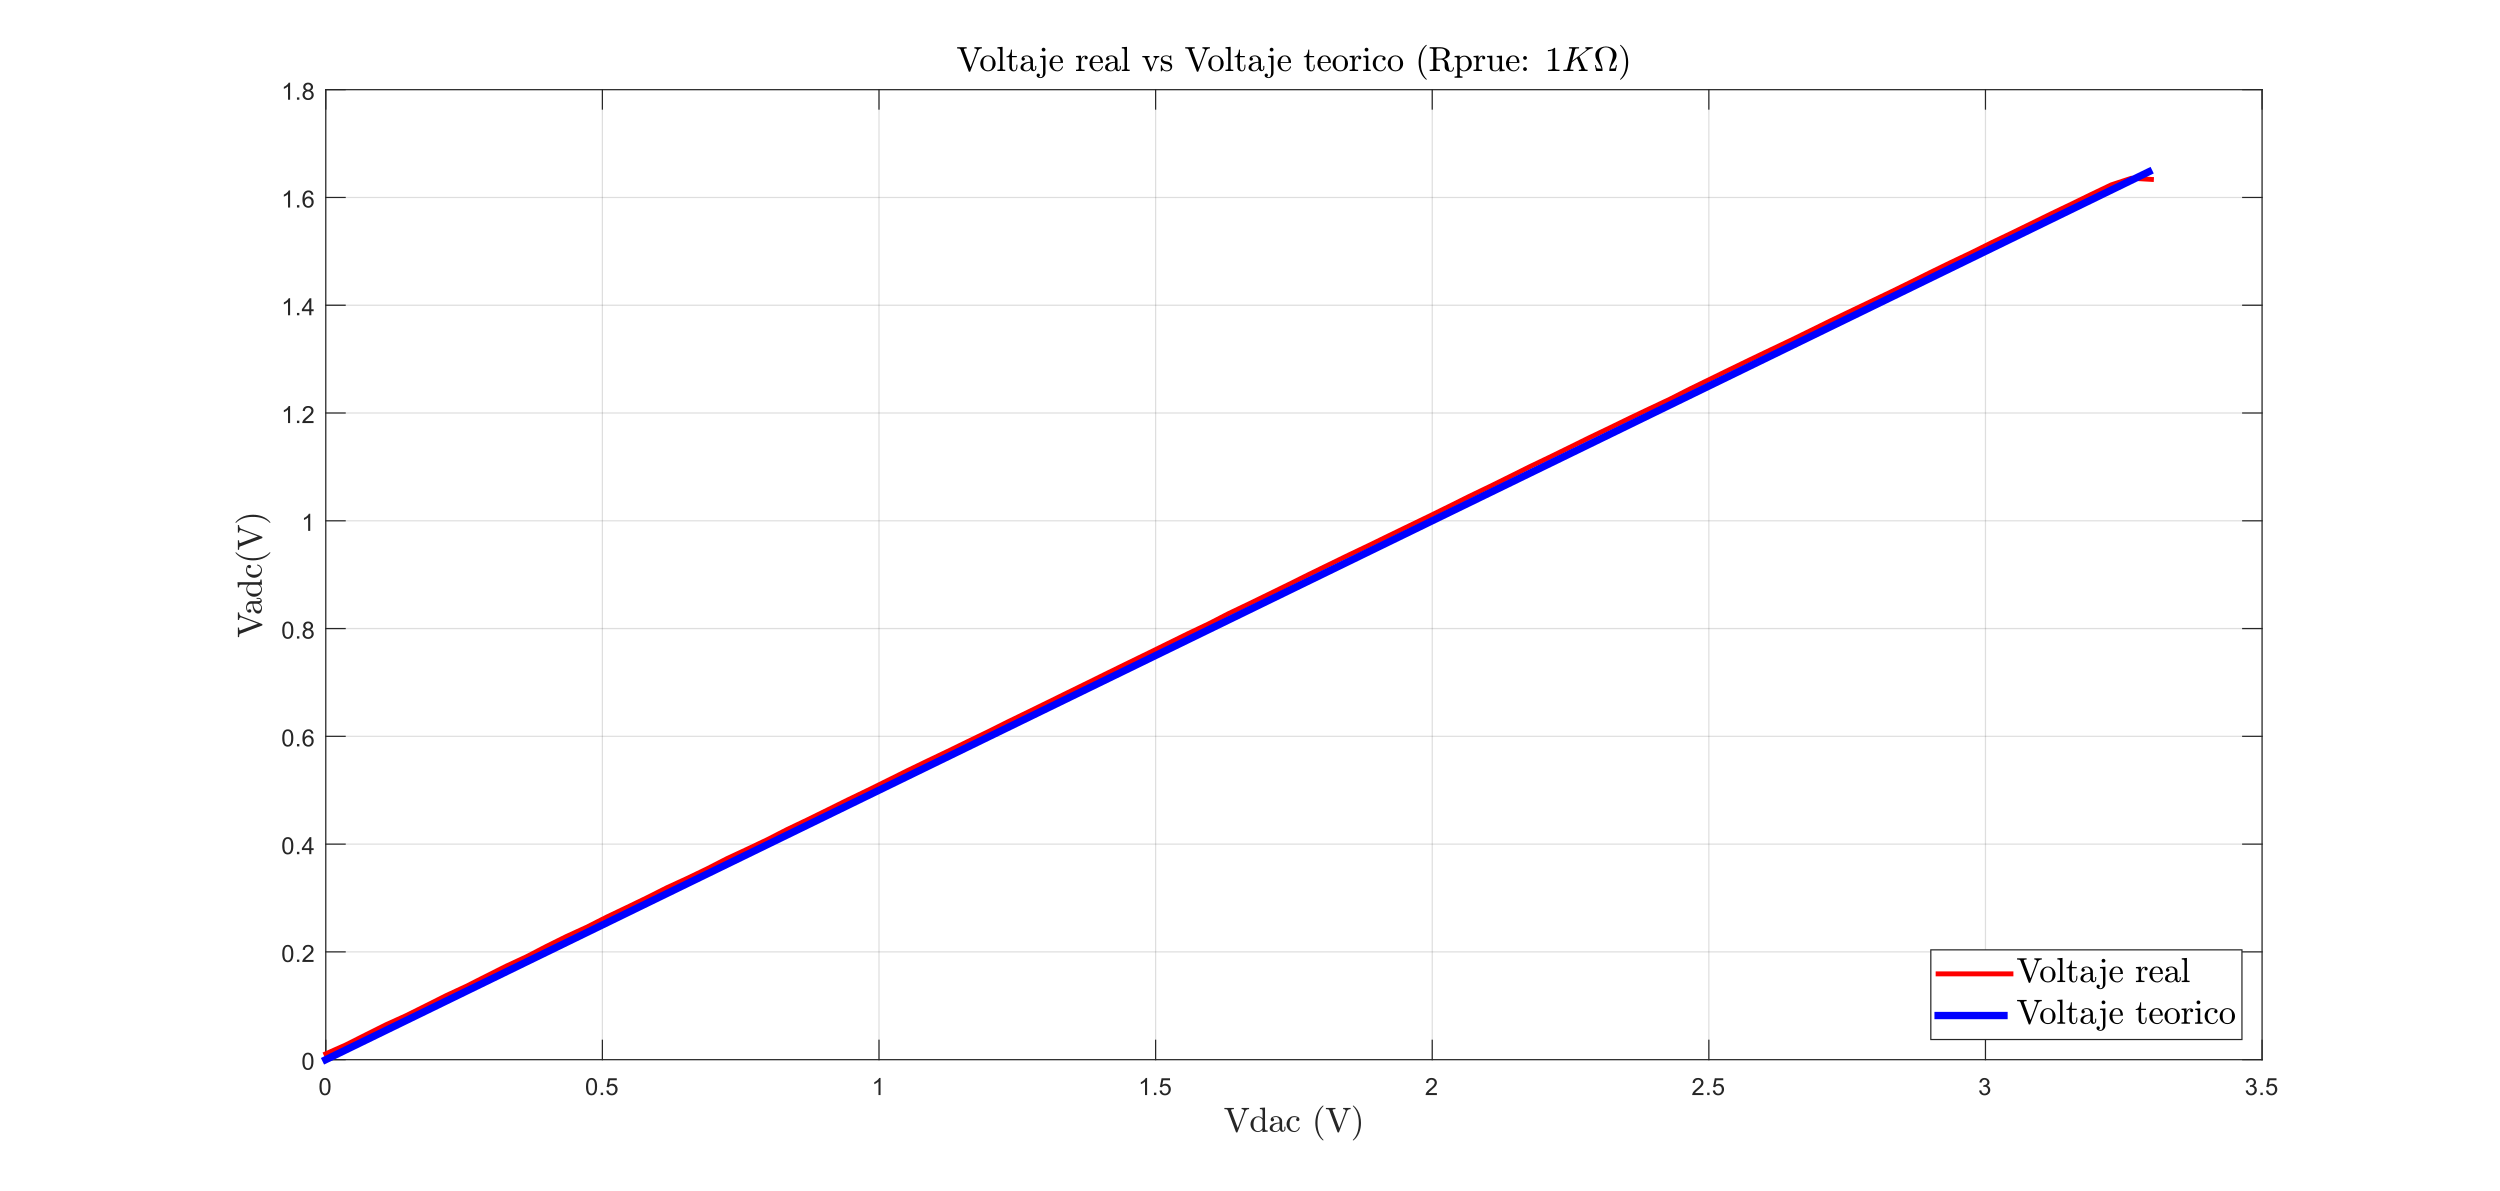 <?xml version="1.0"?>
<!DOCTYPE svg PUBLIC '-//W3C//DTD SVG 1.0//EN'
          'http://www.w3.org/TR/2001/REC-SVG-20010904/DTD/svg10.dtd'>
<svg xmlns:xlink="http://www.w3.org/1999/xlink" style="fill-opacity:1; color-rendering:auto; color-interpolation:auto; text-rendering:auto; stroke:black; stroke-linecap:square; stroke-miterlimit:10; shape-rendering:auto; stroke-opacity:1; fill:black; stroke-dasharray:none; font-weight:normal; stroke-width:1; font-family:'Dialog'; font-style:normal; stroke-linejoin:miter; font-size:12px; stroke-dashoffset:0; image-rendering:auto;" width="1366" height="651" xmlns="http://www.w3.org/2000/svg"
><rect width="100%" height="100%" fill="#333333" stroke="none"/><!--Generated by the Batik Graphics2D SVG Generator--><defs id="genericDefs"
  /><g
  ><defs id="defs1"
    ><clipPath clipPathUnits="userSpaceOnUse" id="clipPath1"
      ><path d="M0 0 L1366 0 L1366 651 L0 651 L0 0 Z"
      /></clipPath
    ></defs
    ><g style="fill:white; stroke:white;"
    ><rect x="0" y="0" width="1366" style="clip-path:url(#clipPath1); stroke:none;" height="651"
    /></g
    ><g style="fill:white; text-rendering:optimizeSpeed; color-rendering:optimizeSpeed; image-rendering:optimizeSpeed; shape-rendering:crispEdges; stroke:white; color-interpolation:sRGB;"
    ><rect x="0" width="1366" height="651" y="0" style="stroke:none;"
      /><path style="stroke:none;" d="M178 579 L1236 579 L1236 49 L178 49 Z"
    /></g
    ><g style="stroke-linecap:butt; fill-opacity:0.149; fill:rgb(38,38,38); text-rendering:geometricPrecision; image-rendering:optimizeQuality; color-rendering:optimizeQuality; stroke-linejoin:round; stroke:rgb(38,38,38); color-interpolation:linearRGB; stroke-width:0.667; stroke-opacity:0.149;"
    ><line y2="49" style="fill:none;" x1="178" x2="178" y1="579"
      /><line y2="49" style="fill:none;" x1="329.143" x2="329.143" y1="579"
      /><line y2="49" style="fill:none;" x1="480.286" x2="480.286" y1="579"
      /><line y2="49" style="fill:none;" x1="631.429" x2="631.429" y1="579"
      /><line y2="49" style="fill:none;" x1="782.571" x2="782.571" y1="579"
      /><line y2="49" style="fill:none;" x1="933.714" x2="933.714" y1="579"
      /><line y2="49" style="fill:none;" x1="1084.857" x2="1084.857" y1="579"
      /><line y2="49" style="fill:none;" x1="1236" x2="1236" y1="579"
      /><line y2="579" style="fill:none;" x1="1236" x2="178" y1="579"
      /><line y2="520.111" style="fill:none;" x1="1236" x2="178" y1="520.111"
      /><line y2="461.222" style="fill:none;" x1="1236" x2="178" y1="461.222"
      /><line y2="402.333" style="fill:none;" x1="1236" x2="178" y1="402.333"
      /><line y2="343.444" style="fill:none;" x1="1236" x2="178" y1="343.444"
      /><line y2="284.555" style="fill:none;" x1="1236" x2="178" y1="284.555"
      /><line y2="225.667" style="fill:none;" x1="1236" x2="178" y1="225.667"
      /><line y2="166.778" style="fill:none;" x1="1236" x2="178" y1="166.778"
      /><line y2="107.889" style="fill:none;" x1="1236" x2="178" y1="107.889"
      /><line y2="49" style="fill:none;" x1="1236" x2="178" y1="49"
      /><line x1="178" x2="1236" y1="579" style="stroke-linecap:square; fill-opacity:1; fill:none; stroke-opacity:1;" y2="579"
      /><line x1="178" x2="1236" y1="49" style="stroke-linecap:square; fill-opacity:1; fill:none; stroke-opacity:1;" y2="49"
      /><line x1="178" x2="178" y1="579" style="stroke-linecap:square; fill-opacity:1; fill:none; stroke-opacity:1;" y2="568.42"
      /><line x1="329.143" x2="329.143" y1="579" style="stroke-linecap:square; fill-opacity:1; fill:none; stroke-opacity:1;" y2="568.42"
      /><line x1="480.286" x2="480.286" y1="579" style="stroke-linecap:square; fill-opacity:1; fill:none; stroke-opacity:1;" y2="568.42"
      /><line x1="631.429" x2="631.429" y1="579" style="stroke-linecap:square; fill-opacity:1; fill:none; stroke-opacity:1;" y2="568.42"
      /><line x1="782.571" x2="782.571" y1="579" style="stroke-linecap:square; fill-opacity:1; fill:none; stroke-opacity:1;" y2="568.42"
      /><line x1="933.714" x2="933.714" y1="579" style="stroke-linecap:square; fill-opacity:1; fill:none; stroke-opacity:1;" y2="568.42"
      /><line x1="1084.857" x2="1084.857" y1="579" style="stroke-linecap:square; fill-opacity:1; fill:none; stroke-opacity:1;" y2="568.42"
      /><line x1="1236" x2="1236" y1="579" style="stroke-linecap:square; fill-opacity:1; fill:none; stroke-opacity:1;" y2="568.42"
      /><line x1="178" x2="178" y1="49" style="stroke-linecap:square; fill-opacity:1; fill:none; stroke-opacity:1;" y2="59.58"
      /><line x1="329.143" x2="329.143" y1="49" style="stroke-linecap:square; fill-opacity:1; fill:none; stroke-opacity:1;" y2="59.58"
      /><line x1="480.286" x2="480.286" y1="49" style="stroke-linecap:square; fill-opacity:1; fill:none; stroke-opacity:1;" y2="59.58"
      /><line x1="631.429" x2="631.429" y1="49" style="stroke-linecap:square; fill-opacity:1; fill:none; stroke-opacity:1;" y2="59.58"
      /><line x1="782.571" x2="782.571" y1="49" style="stroke-linecap:square; fill-opacity:1; fill:none; stroke-opacity:1;" y2="59.58"
      /><line x1="933.714" x2="933.714" y1="49" style="stroke-linecap:square; fill-opacity:1; fill:none; stroke-opacity:1;" y2="59.58"
      /><line x1="1084.857" x2="1084.857" y1="49" style="stroke-linecap:square; fill-opacity:1; fill:none; stroke-opacity:1;" y2="59.58"
      /><line x1="1236" x2="1236" y1="49" style="stroke-linecap:square; fill-opacity:1; fill:none; stroke-opacity:1;" y2="59.58"
    /></g
    ><g transform="translate(178,584.333)" style="font-size:13.333px; fill:rgb(38,38,38); text-rendering:geometricPrecision; color-rendering:optimizeQuality; image-rendering:optimizeQuality; stroke:rgb(38,38,38); color-interpolation:linearRGB;"
    ><path style="stroke:none;" d="M-3.453 9.406 Q-3.453 7.766 -3.117 6.758 Q-2.781 5.75 -2.109 5.203 Q-1.438 4.656 -0.422 4.656 Q0.328 4.656 0.891 4.961 Q1.453 5.266 1.82 5.828 Q2.188 6.391 2.398 7.211 Q2.609 8.031 2.609 9.406 Q2.609 11.047 2.273 12.055 Q1.938 13.062 1.266 13.609 Q0.594 14.156 -0.422 14.156 Q-1.766 14.156 -2.547 13.188 Q-3.453 12.031 -3.453 9.406 ZM-2.281 9.406 Q-2.281 11.703 -1.75 12.461 Q-1.219 13.219 -0.422 13.219 Q0.359 13.219 0.898 12.461 Q1.438 11.703 1.438 9.406 Q1.438 7.109 0.898 6.359 Q0.359 5.609 -0.438 5.609 Q-1.219 5.609 -1.703 6.266 Q-2.281 7.125 -2.281 9.406 Z"
    /></g
    ><g transform="translate(329.143,584.333)" style="font-size:13.333px; fill:rgb(38,38,38); text-rendering:geometricPrecision; color-rendering:optimizeQuality; image-rendering:optimizeQuality; stroke:rgb(38,38,38); color-interpolation:linearRGB;"
    ><path style="stroke:none;" d="M-8.953 9.406 Q-8.953 7.766 -8.617 6.758 Q-8.281 5.75 -7.609 5.203 Q-6.938 4.656 -5.922 4.656 Q-5.172 4.656 -4.609 4.961 Q-4.047 5.266 -3.68 5.828 Q-3.312 6.391 -3.102 7.211 Q-2.891 8.031 -2.891 9.406 Q-2.891 11.047 -3.227 12.055 Q-3.562 13.062 -4.234 13.609 Q-4.906 14.156 -5.922 14.156 Q-7.266 14.156 -8.047 13.188 Q-8.953 12.031 -8.953 9.406 ZM-7.781 9.406 Q-7.781 11.703 -7.25 12.461 Q-6.719 13.219 -5.922 13.219 Q-5.141 13.219 -4.602 12.461 Q-4.062 11.703 -4.062 9.406 Q-4.062 7.109 -4.602 6.359 Q-5.141 5.609 -5.938 5.609 Q-6.719 5.609 -7.203 6.266 Q-7.781 7.125 -7.781 9.406 ZM-0.909 14 L-0.909 12.703 L0.388 12.703 L0.388 14 L-0.909 14 ZM2.149 11.562 L3.337 11.453 Q3.477 12.344 3.962 12.781 Q4.446 13.219 5.134 13.219 Q5.962 13.219 6.532 12.594 Q7.102 11.969 7.102 10.953 Q7.102 9.969 6.556 9.406 Q6.009 8.844 5.118 8.844 Q4.556 8.844 4.11 9.094 Q3.665 9.344 3.415 9.734 L2.352 9.594 L3.243 4.828 L7.868 4.828 L7.868 5.906 L4.165 5.906 L3.665 8.406 Q4.493 7.828 5.415 7.828 Q6.634 7.828 7.47 8.672 Q8.306 9.516 8.306 10.844 Q8.306 12.109 7.571 13.031 Q6.681 14.156 5.134 14.156 Q3.868 14.156 3.063 13.445 Q2.259 12.734 2.149 11.562 Z"
    /></g
    ><g transform="translate(480.286,584.333)" style="font-size:13.333px; fill:rgb(38,38,38); text-rendering:geometricPrecision; color-rendering:optimizeQuality; image-rendering:optimizeQuality; stroke:rgb(38,38,38); color-interpolation:linearRGB;"
    ><path style="stroke:none;" d="M0.844 14 L-0.297 14 L-0.297 6.719 Q-0.719 7.109 -1.383 7.508 Q-2.047 7.906 -2.578 8.094 L-2.578 6.984 Q-1.625 6.547 -0.906 5.906 Q-0.188 5.266 0.109 4.656 L0.844 4.656 L0.844 14 Z"
    /></g
    ><g transform="translate(631.429,584.333)" style="font-size:13.333px; fill:rgb(38,38,38); text-rendering:geometricPrecision; color-rendering:optimizeQuality; image-rendering:optimizeQuality; stroke:rgb(38,38,38); color-interpolation:linearRGB;"
    ><path style="stroke:none;" d="M-4.656 14 L-5.797 14 L-5.797 6.719 Q-6.219 7.109 -6.883 7.508 Q-7.547 7.906 -8.078 8.094 L-8.078 6.984 Q-7.125 6.547 -6.406 5.906 Q-5.688 5.266 -5.391 4.656 L-4.656 4.656 L-4.656 14 ZM-0.909 14 L-0.909 12.703 L0.388 12.703 L0.388 14 L-0.909 14 ZM2.149 11.562 L3.337 11.453 Q3.477 12.344 3.962 12.781 Q4.446 13.219 5.134 13.219 Q5.962 13.219 6.532 12.594 Q7.102 11.969 7.102 10.953 Q7.102 9.969 6.556 9.406 Q6.009 8.844 5.118 8.844 Q4.556 8.844 4.11 9.094 Q3.665 9.344 3.415 9.734 L2.352 9.594 L3.243 4.828 L7.868 4.828 L7.868 5.906 L4.165 5.906 L3.665 8.406 Q4.493 7.828 5.415 7.828 Q6.634 7.828 7.47 8.672 Q8.306 9.516 8.306 10.844 Q8.306 12.109 7.571 13.031 Q6.681 14.156 5.134 14.156 Q3.868 14.156 3.063 13.445 Q2.259 12.734 2.149 11.562 Z"
    /></g
    ><g transform="translate(782.571,584.333)" style="font-size:13.333px; fill:rgb(38,38,38); text-rendering:geometricPrecision; color-rendering:optimizeQuality; image-rendering:optimizeQuality; stroke:rgb(38,38,38); color-interpolation:linearRGB;"
    ><path style="stroke:none;" d="M2.547 12.906 L2.547 14 L-3.609 14 Q-3.625 13.594 -3.469 13.203 Q-3.234 12.578 -2.719 11.969 Q-2.203 11.359 -1.219 10.562 Q0.297 9.312 0.828 8.586 Q1.359 7.859 1.359 7.219 Q1.359 6.531 0.875 6.07 Q0.391 5.609 -0.391 5.609 Q-1.219 5.609 -1.711 6.102 Q-2.203 6.594 -2.219 7.469 L-3.391 7.344 Q-3.266 6.031 -2.484 5.344 Q-1.703 4.656 -0.375 4.656 Q0.969 4.656 1.75 5.398 Q2.531 6.141 2.531 7.234 Q2.531 7.797 2.305 8.336 Q2.078 8.875 1.547 9.477 Q1.016 10.078 -0.219 11.109 Q-1.25 11.969 -1.539 12.281 Q-1.828 12.594 -2.016 12.906 L2.547 12.906 Z"
    /></g
    ><g transform="translate(933.714,584.333)" style="font-size:13.333px; fill:rgb(38,38,38); text-rendering:geometricPrecision; color-rendering:optimizeQuality; image-rendering:optimizeQuality; stroke:rgb(38,38,38); color-interpolation:linearRGB;"
    ><path style="stroke:none;" d="M-2.953 12.906 L-2.953 14 L-9.109 14 Q-9.125 13.594 -8.969 13.203 Q-8.734 12.578 -8.219 11.969 Q-7.703 11.359 -6.719 10.562 Q-5.203 9.312 -4.672 8.586 Q-4.141 7.859 -4.141 7.219 Q-4.141 6.531 -4.625 6.07 Q-5.109 5.609 -5.891 5.609 Q-6.719 5.609 -7.211 6.102 Q-7.703 6.594 -7.719 7.469 L-8.891 7.344 Q-8.766 6.031 -7.984 5.344 Q-7.203 4.656 -5.875 4.656 Q-4.531 4.656 -3.75 5.398 Q-2.969 6.141 -2.969 7.234 Q-2.969 7.797 -3.195 8.336 Q-3.422 8.875 -3.953 9.477 Q-4.484 10.078 -5.719 11.109 Q-6.75 11.969 -7.039 12.281 Q-7.328 12.594 -7.516 12.906 L-2.953 12.906 ZM-0.909 14 L-0.909 12.703 L0.388 12.703 L0.388 14 L-0.909 14 ZM2.149 11.562 L3.337 11.453 Q3.477 12.344 3.962 12.781 Q4.446 13.219 5.134 13.219 Q5.962 13.219 6.532 12.594 Q7.102 11.969 7.102 10.953 Q7.102 9.969 6.556 9.406 Q6.009 8.844 5.118 8.844 Q4.556 8.844 4.11 9.094 Q3.665 9.344 3.415 9.734 L2.352 9.594 L3.243 4.828 L7.868 4.828 L7.868 5.906 L4.165 5.906 L3.665 8.406 Q4.493 7.828 5.415 7.828 Q6.634 7.828 7.47 8.672 Q8.306 9.516 8.306 10.844 Q8.306 12.109 7.571 13.031 Q6.681 14.156 5.134 14.156 Q3.868 14.156 3.063 13.445 Q2.259 12.734 2.149 11.562 Z"
    /></g
    ><g transform="translate(1084.857,584.333)" style="font-size:13.333px; fill:rgb(38,38,38); text-rendering:geometricPrecision; color-rendering:optimizeQuality; image-rendering:optimizeQuality; stroke:rgb(38,38,38); color-interpolation:linearRGB;"
    ><path style="stroke:none;" d="M-3.453 11.547 L-2.312 11.391 Q-2.109 12.359 -1.641 12.789 Q-1.172 13.219 -0.484 13.219 Q0.312 13.219 0.867 12.664 Q1.422 12.109 1.422 11.281 Q1.422 10.484 0.914 9.977 Q0.406 9.469 -0.391 9.469 Q-0.719 9.469 -1.203 9.594 L-1.078 8.594 Q-0.953 8.609 -0.891 8.609 Q-0.156 8.609 0.43 8.227 Q1.016 7.844 1.016 7.047 Q1.016 6.422 0.586 6.008 Q0.156 5.594 -0.516 5.594 Q-1.188 5.594 -1.625 6.016 Q-2.062 6.438 -2.203 7.266 L-3.344 7.062 Q-3.125 5.922 -2.383 5.289 Q-1.641 4.656 -0.547 4.656 Q0.219 4.656 0.859 4.984 Q1.5 5.312 1.844 5.875 Q2.188 6.438 2.188 7.078 Q2.188 7.672 1.859 8.172 Q1.531 8.672 0.906 8.953 Q1.719 9.156 2.18 9.75 Q2.641 10.344 2.641 11.25 Q2.641 12.469 1.75 13.32 Q0.859 14.172 -0.5 14.172 Q-1.719 14.172 -2.531 13.438 Q-3.344 12.703 -3.453 11.547 Z"
    /></g
    ><g transform="translate(1236,584.333)" style="font-size:13.333px; fill:rgb(38,38,38); text-rendering:geometricPrecision; color-rendering:optimizeQuality; image-rendering:optimizeQuality; stroke:rgb(38,38,38); color-interpolation:linearRGB;"
    ><path style="stroke:none;" d="M-8.953 11.547 L-7.812 11.391 Q-7.609 12.359 -7.141 12.789 Q-6.672 13.219 -5.984 13.219 Q-5.188 13.219 -4.633 12.664 Q-4.078 12.109 -4.078 11.281 Q-4.078 10.484 -4.586 9.977 Q-5.094 9.469 -5.891 9.469 Q-6.219 9.469 -6.703 9.594 L-6.578 8.594 Q-6.453 8.609 -6.391 8.609 Q-5.656 8.609 -5.07 8.227 Q-4.484 7.844 -4.484 7.047 Q-4.484 6.422 -4.914 6.008 Q-5.344 5.594 -6.016 5.594 Q-6.688 5.594 -7.125 6.016 Q-7.562 6.438 -7.703 7.266 L-8.844 7.062 Q-8.625 5.922 -7.883 5.289 Q-7.141 4.656 -6.047 4.656 Q-5.281 4.656 -4.641 4.984 Q-4 5.312 -3.656 5.875 Q-3.312 6.438 -3.312 7.078 Q-3.312 7.672 -3.641 8.172 Q-3.969 8.672 -4.594 8.953 Q-3.781 9.156 -3.32 9.75 Q-2.859 10.344 -2.859 11.25 Q-2.859 12.469 -3.75 13.32 Q-4.641 14.172 -6 14.172 Q-7.219 14.172 -8.031 13.438 Q-8.844 12.703 -8.953 11.547 ZM-0.909 14 L-0.909 12.703 L0.388 12.703 L0.388 14 L-0.909 14 ZM2.149 11.562 L3.337 11.453 Q3.477 12.344 3.962 12.781 Q4.446 13.219 5.134 13.219 Q5.962 13.219 6.532 12.594 Q7.102 11.969 7.102 10.953 Q7.102 9.969 6.556 9.406 Q6.009 8.844 5.118 8.844 Q4.556 8.844 4.11 9.094 Q3.665 9.344 3.415 9.734 L2.352 9.594 L3.243 4.828 L7.868 4.828 L7.868 5.906 L4.165 5.906 L3.665 8.406 Q4.493 7.828 5.415 7.828 Q6.634 7.828 7.47 8.672 Q8.306 9.516 8.306 10.844 Q8.306 12.109 7.571 13.031 Q6.681 14.156 5.134 14.156 Q3.868 14.156 3.063 13.445 Q2.259 12.734 2.149 11.562 Z"
    /></g
    ><g transform="translate(707,602.667)" style="font-size:18.667px; fill:rgb(38,38,38); text-rendering:geometricPrecision; image-rendering:optimizeQuality; color-rendering:optimizeQuality; font-family:'mwa_cmr10'; stroke:rgb(38,38,38); color-interpolation:linearRGB;"
    ><path style="stroke:none;" d="M-31.683 15.899 L-36.167 3.977 Q-36.324 3.571 -36.8 3.469 Q-37.277 3.367 -38.011 3.367 L-38.011 2.696 L-32.792 2.696 L-32.792 3.367 Q-34.355 3.367 -34.355 3.867 Q-34.355 3.883 -34.347 3.906 Q-34.339 3.93 -34.339 3.977 L-30.699 13.664 L-27.261 4.492 Q-27.214 4.414 -27.214 4.258 Q-27.214 3.789 -27.644 3.578 Q-28.074 3.367 -28.605 3.367 L-28.605 2.696 L-24.495 2.696 L-24.495 3.367 Q-25.214 3.367 -25.761 3.633 Q-26.308 3.899 -26.527 4.492 L-30.824 15.899 Q-30.886 16.102 -31.136 16.102 L-31.37 16.102 Q-31.62 16.102 -31.683 15.899 Z"
      /><path style="stroke:none;" d="M-19.73 15.899 Q-20.855 15.899 -21.785 15.289 Q-22.714 14.68 -23.23 13.688 Q-23.745 12.696 -23.745 11.586 Q-23.745 10.43 -23.183 9.438 Q-22.62 8.446 -21.652 7.867 Q-20.683 7.289 -19.527 7.289 Q-18.839 7.289 -18.214 7.578 Q-17.589 7.867 -17.136 8.383 L-17.136 4.43 Q-17.136 3.93 -17.285 3.703 Q-17.433 3.477 -17.722 3.422 Q-18.011 3.367 -18.605 3.367 L-18.605 2.696 L-15.792 2.492 L-15.792 13.961 Q-15.792 14.461 -15.644 14.688 Q-15.495 14.914 -15.214 14.961 Q-14.933 15.008 -14.323 15.008 L-14.323 15.68 L-17.183 15.899 L-17.183 14.696 Q-17.683 15.258 -18.363 15.578 Q-19.042 15.899 -19.73 15.899 ZM-21.667 14.024 Q-21.339 14.649 -20.8 15.024 Q-20.261 15.399 -19.62 15.399 Q-18.839 15.399 -18.175 14.938 Q-17.511 14.477 -17.183 13.758 L-17.183 9.211 Q-17.417 8.789 -17.753 8.461 Q-18.089 8.133 -18.511 7.953 Q-18.933 7.774 -19.402 7.774 Q-20.402 7.774 -21.003 8.336 Q-21.605 8.899 -21.847 9.774 Q-22.089 10.649 -22.089 11.602 Q-22.089 12.352 -22.011 12.922 Q-21.933 13.492 -21.667 14.024 Z"
      /><path style="stroke:none;" d="M-13.234 13.821 Q-13.234 12.68 -12.344 11.969 Q-11.453 11.258 -10.211 10.969 Q-8.969 10.68 -7.844 10.68 L-7.844 9.899 Q-7.844 9.352 -8.086 8.836 Q-8.328 8.321 -8.781 7.992 Q-9.234 7.664 -9.781 7.664 Q-11.047 7.664 -11.703 8.227 Q-11.344 8.227 -11.102 8.5 Q-10.859 8.774 -10.859 9.133 Q-10.859 9.524 -11.133 9.789 Q-11.406 10.055 -11.766 10.055 Q-12.156 10.055 -12.422 9.789 Q-12.688 9.524 -12.688 9.133 Q-12.688 8.133 -11.781 7.649 Q-10.875 7.164 -9.781 7.164 Q-9.016 7.164 -8.234 7.492 Q-7.453 7.821 -6.953 8.43 Q-6.453 9.039 -6.453 9.867 L-6.453 14.133 Q-6.453 14.508 -6.297 14.821 Q-6.141 15.133 -5.812 15.133 Q-5.5 15.133 -5.344 14.821 Q-5.188 14.508 -5.188 14.133 L-5.188 12.93 L-4.625 12.93 L-4.625 14.133 Q-4.625 14.571 -4.852 14.953 Q-5.078 15.336 -5.453 15.563 Q-5.828 15.789 -6.266 15.789 Q-6.812 15.789 -7.219 15.36 Q-7.625 14.93 -7.672 14.336 Q-8.031 15.055 -8.711 15.477 Q-9.391 15.899 -10.172 15.899 Q-10.906 15.899 -11.602 15.68 Q-12.297 15.461 -12.766 15.008 Q-13.234 14.555 -13.234 13.821 ZM-11.703 13.821 Q-11.703 14.477 -11.211 14.938 Q-10.719 15.399 -10.047 15.399 Q-9.438 15.399 -8.938 15.086 Q-8.438 14.774 -8.141 14.25 Q-7.844 13.727 -7.844 13.133 L-7.844 11.164 Q-8.703 11.164 -9.609 11.446 Q-10.516 11.727 -11.109 12.328 Q-11.703 12.93 -11.703 13.821 Z"
      /><path style="stroke:none;" d="M0.068 15.899 Q-1.089 15.899 -2.026 15.297 Q-2.963 14.696 -3.503 13.696 Q-4.042 12.696 -4.042 11.586 Q-4.042 10.461 -3.503 9.43 Q-2.963 8.399 -2.026 7.782 Q-1.089 7.164 0.068 7.164 Q1.177 7.164 2.091 7.602 Q3.005 8.039 3.005 9.024 Q3.005 9.399 2.74 9.672 Q2.474 9.946 2.099 9.946 Q1.724 9.946 1.458 9.672 Q1.193 9.399 1.193 9.024 Q1.193 8.696 1.404 8.446 Q1.615 8.196 1.927 8.133 Q1.271 7.727 0.083 7.727 Q-0.823 7.727 -1.378 8.328 Q-1.932 8.93 -2.159 9.821 Q-2.385 10.711 -2.385 11.586 Q-2.385 12.492 -2.112 13.352 Q-1.839 14.211 -1.229 14.774 Q-0.62 15.336 0.302 15.336 Q1.193 15.336 1.825 14.781 Q2.458 14.227 2.693 13.336 Q2.693 13.227 2.833 13.227 L3.068 13.227 Q3.13 13.227 3.177 13.281 Q3.224 13.336 3.224 13.399 L3.224 13.446 Q2.927 14.571 2.075 15.235 Q1.224 15.899 0.068 15.899 Z"
      /><path style="stroke:none;" d="M15.742 20.399 Q14.68 19.555 13.914 18.477 Q13.149 17.399 12.664 16.172 Q12.18 14.946 11.938 13.61 Q11.696 12.274 11.696 10.93 Q11.696 9.571 11.938 8.235 Q12.18 6.899 12.68 5.664 Q13.18 4.43 13.946 3.352 Q14.711 2.274 15.742 1.461 Q15.742 1.43 15.836 1.43 L16.008 1.43 Q16.071 1.43 16.117 1.485 Q16.164 1.539 16.164 1.602 Q16.164 1.68 16.117 1.711 Q15.196 2.633 14.578 3.672 Q13.961 4.711 13.586 5.883 Q13.211 7.055 13.047 8.313 Q12.883 9.571 12.883 10.93 Q12.883 16.977 16.102 20.102 Q16.164 20.164 16.164 20.258 Q16.164 20.305 16.11 20.367 Q16.055 20.43 16.008 20.43 L15.836 20.43 Q15.742 20.43 15.742 20.399 Z"
      /><path style="stroke:none;" d="M23.799 15.899 L19.314 3.977 Q19.158 3.571 18.681 3.469 Q18.205 3.367 17.471 3.367 L17.471 2.696 L22.689 2.696 L22.689 3.367 Q21.127 3.367 21.127 3.867 Q21.127 3.883 21.135 3.906 Q21.142 3.93 21.142 3.977 L24.783 13.664 L28.221 4.492 Q28.267 4.414 28.267 4.258 Q28.267 3.789 27.838 3.578 Q27.408 3.367 26.877 3.367 L26.877 2.696 L30.986 2.696 L30.986 3.367 Q30.267 3.367 29.721 3.633 Q29.174 3.899 28.955 4.492 L24.658 15.899 Q24.596 16.102 24.346 16.102 L24.111 16.102 Q23.861 16.102 23.799 15.899 Z"
      /><path style="stroke:none;" d="M32.346 20.43 Q32.174 20.43 32.174 20.258 Q32.174 20.18 32.221 20.149 Q35.455 16.977 35.455 10.93 Q35.455 4.883 32.252 1.758 Q32.174 1.711 32.174 1.602 Q32.174 1.539 32.228 1.485 Q32.283 1.43 32.346 1.43 L32.517 1.43 Q32.58 1.43 32.611 1.461 Q33.971 2.539 34.885 4.078 Q35.799 5.617 36.221 7.367 Q36.642 9.117 36.642 10.93 Q36.642 12.274 36.416 13.578 Q36.189 14.883 35.689 16.149 Q35.189 17.414 34.431 18.485 Q33.674 19.555 32.611 20.399 Q32.58 20.43 32.517 20.43 L32.346 20.43 Z"
    /></g
    ><g style="fill:rgb(38,38,38); text-rendering:geometricPrecision; image-rendering:optimizeQuality; color-rendering:optimizeQuality; stroke-linejoin:round; stroke:rgb(38,38,38); color-interpolation:linearRGB; stroke-width:0.667;"
    ><line y2="49" style="fill:none;" x1="178" x2="178" y1="579"
      /><line y2="49" style="fill:none;" x1="1236" x2="1236" y1="579"
      /><line y2="579" style="fill:none;" x1="178" x2="188.58" y1="579"
      /><line y2="520.111" style="fill:none;" x1="178" x2="188.58" y1="520.111"
      /><line y2="461.222" style="fill:none;" x1="178" x2="188.58" y1="461.222"
      /><line y2="402.333" style="fill:none;" x1="178" x2="188.58" y1="402.333"
      /><line y2="343.444" style="fill:none;" x1="178" x2="188.58" y1="343.444"
      /><line y2="284.555" style="fill:none;" x1="178" x2="188.58" y1="284.555"
      /><line y2="225.667" style="fill:none;" x1="178" x2="188.58" y1="225.667"
      /><line y2="166.778" style="fill:none;" x1="178" x2="188.58" y1="166.778"
      /><line y2="107.889" style="fill:none;" x1="178" x2="188.58" y1="107.889"
      /><line y2="49" style="fill:none;" x1="178" x2="188.58" y1="49"
      /><line y2="579" style="fill:none;" x1="1236" x2="1225.42" y1="579"
      /><line y2="520.111" style="fill:none;" x1="1236" x2="1225.42" y1="520.111"
      /><line y2="461.222" style="fill:none;" x1="1236" x2="1225.42" y1="461.222"
      /><line y2="402.333" style="fill:none;" x1="1236" x2="1225.42" y1="402.333"
      /><line y2="343.444" style="fill:none;" x1="1236" x2="1225.42" y1="343.444"
      /><line y2="284.555" style="fill:none;" x1="1236" x2="1225.42" y1="284.555"
      /><line y2="225.667" style="fill:none;" x1="1236" x2="1225.42" y1="225.667"
      /><line y2="166.778" style="fill:none;" x1="1236" x2="1225.42" y1="166.778"
      /><line y2="107.889" style="fill:none;" x1="1236" x2="1225.42" y1="107.889"
      /><line y2="49" style="fill:none;" x1="1236" x2="1225.42" y1="49"
    /></g
    ><g transform="translate(172.667,579)" style="font-size:13.333px; fill:rgb(38,38,38); text-rendering:geometricPrecision; color-rendering:optimizeQuality; image-rendering:optimizeQuality; stroke:rgb(38,38,38); color-interpolation:linearRGB;"
    ><path style="stroke:none;" d="M-7.453 0.906 Q-7.453 -0.734 -7.117 -1.742 Q-6.781 -2.75 -6.109 -3.297 Q-5.438 -3.844 -4.422 -3.844 Q-3.672 -3.844 -3.109 -3.539 Q-2.547 -3.234 -2.18 -2.672 Q-1.812 -2.109 -1.602 -1.289 Q-1.391 -0.469 -1.391 0.906 Q-1.391 2.547 -1.727 3.555 Q-2.062 4.562 -2.734 5.109 Q-3.406 5.656 -4.422 5.656 Q-5.766 5.656 -6.547 4.688 Q-7.453 3.531 -7.453 0.906 ZM-6.281 0.906 Q-6.281 3.203 -5.75 3.961 Q-5.219 4.719 -4.422 4.719 Q-3.641 4.719 -3.102 3.961 Q-2.562 3.203 -2.562 0.906 Q-2.562 -1.391 -3.102 -2.141 Q-3.641 -2.891 -4.438 -2.891 Q-5.219 -2.891 -5.703 -2.234 Q-6.281 -1.375 -6.281 0.906 Z"
    /></g
    ><g transform="translate(172.667,520.111)" style="font-size:13.333px; fill:rgb(38,38,38); text-rendering:geometricPrecision; color-rendering:optimizeQuality; image-rendering:optimizeQuality; stroke:rgb(38,38,38); color-interpolation:linearRGB;"
    ><path style="stroke:none;" d="M-18.453 0.906 Q-18.453 -0.734 -18.117 -1.742 Q-17.781 -2.75 -17.109 -3.297 Q-16.438 -3.844 -15.422 -3.844 Q-14.672 -3.844 -14.109 -3.539 Q-13.547 -3.234 -13.18 -2.672 Q-12.812 -2.109 -12.602 -1.289 Q-12.391 -0.469 -12.391 0.906 Q-12.391 2.547 -12.727 3.555 Q-13.062 4.562 -13.734 5.109 Q-14.406 5.656 -15.422 5.656 Q-16.766 5.656 -17.547 4.688 Q-18.453 3.531 -18.453 0.906 ZM-17.281 0.906 Q-17.281 3.203 -16.75 3.961 Q-16.219 4.719 -15.422 4.719 Q-14.641 4.719 -14.102 3.961 Q-13.562 3.203 -13.562 0.906 Q-13.562 -1.391 -14.102 -2.141 Q-14.641 -2.891 -15.438 -2.891 Q-16.219 -2.891 -16.703 -2.234 Q-17.281 -1.375 -17.281 0.906 ZM-10.409 5.5 L-10.409 4.203 L-9.112 4.203 L-9.112 5.5 L-10.409 5.5 ZM-1.351 4.406 L-1.351 5.5 L-7.507 5.5 Q-7.523 5.094 -7.366 4.703 Q-7.132 4.078 -6.616 3.469 Q-6.101 2.859 -5.116 2.062 Q-3.601 0.812 -3.07 0.086 Q-2.538 -0.641 -2.538 -1.281 Q-2.538 -1.969 -3.023 -2.43 Q-3.507 -2.891 -4.288 -2.891 Q-5.116 -2.891 -5.609 -2.398 Q-6.101 -1.906 -6.116 -1.031 L-7.288 -1.156 Q-7.163 -2.469 -6.382 -3.156 Q-5.601 -3.844 -4.273 -3.844 Q-2.929 -3.844 -2.148 -3.102 Q-1.366 -2.359 -1.366 -1.266 Q-1.366 -0.703 -1.593 -0.164 Q-1.819 0.375 -2.351 0.977 Q-2.882 1.578 -4.116 2.609 Q-5.148 3.469 -5.437 3.781 Q-5.726 4.094 -5.913 4.406 L-1.351 4.406 Z"
    /></g
    ><g transform="translate(172.667,461.222)" style="font-size:13.333px; fill:rgb(38,38,38); text-rendering:geometricPrecision; color-rendering:optimizeQuality; image-rendering:optimizeQuality; stroke:rgb(38,38,38); color-interpolation:linearRGB;"
    ><path style="stroke:none;" d="M-18.453 0.906 Q-18.453 -0.734 -18.117 -1.742 Q-17.781 -2.75 -17.109 -3.297 Q-16.438 -3.844 -15.422 -3.844 Q-14.672 -3.844 -14.109 -3.539 Q-13.547 -3.234 -13.18 -2.672 Q-12.812 -2.109 -12.602 -1.289 Q-12.391 -0.469 -12.391 0.906 Q-12.391 2.547 -12.727 3.555 Q-13.062 4.562 -13.734 5.109 Q-14.406 5.656 -15.422 5.656 Q-16.766 5.656 -17.547 4.688 Q-18.453 3.531 -18.453 0.906 ZM-17.281 0.906 Q-17.281 3.203 -16.75 3.961 Q-16.219 4.719 -15.422 4.719 Q-14.641 4.719 -14.102 3.961 Q-13.562 3.203 -13.562 0.906 Q-13.562 -1.391 -14.102 -2.141 Q-14.641 -2.891 -15.438 -2.891 Q-16.219 -2.891 -16.703 -2.234 Q-17.281 -1.375 -17.281 0.906 ZM-10.409 5.5 L-10.409 4.203 L-9.112 4.203 L-9.112 5.5 L-10.409 5.5 ZM-3.695 5.5 L-3.695 3.266 L-7.726 3.266 L-7.726 2.219 L-3.491 -3.812 L-2.554 -3.812 L-2.554 2.219 L-1.288 2.219 L-1.288 3.266 L-2.554 3.266 L-2.554 5.5 L-3.695 5.5 ZM-3.695 2.219 L-3.695 -1.969 L-6.616 2.219 L-3.695 2.219 Z"
    /></g
    ><g transform="translate(172.667,402.333)" style="font-size:13.333px; fill:rgb(38,38,38); text-rendering:geometricPrecision; color-rendering:optimizeQuality; image-rendering:optimizeQuality; stroke:rgb(38,38,38); color-interpolation:linearRGB;"
    ><path style="stroke:none;" d="M-18.453 0.906 Q-18.453 -0.734 -18.117 -1.742 Q-17.781 -2.75 -17.109 -3.297 Q-16.438 -3.844 -15.422 -3.844 Q-14.672 -3.844 -14.109 -3.539 Q-13.547 -3.234 -13.18 -2.672 Q-12.812 -2.109 -12.602 -1.289 Q-12.391 -0.469 -12.391 0.906 Q-12.391 2.547 -12.727 3.555 Q-13.062 4.562 -13.734 5.109 Q-14.406 5.656 -15.422 5.656 Q-16.766 5.656 -17.547 4.688 Q-18.453 3.531 -18.453 0.906 ZM-17.281 0.906 Q-17.281 3.203 -16.75 3.961 Q-16.219 4.719 -15.422 4.719 Q-14.641 4.719 -14.102 3.961 Q-13.562 3.203 -13.562 0.906 Q-13.562 -1.391 -14.102 -2.141 Q-14.641 -2.891 -15.438 -2.891 Q-16.219 -2.891 -16.703 -2.234 Q-17.281 -1.375 -17.281 0.906 ZM-10.409 5.5 L-10.409 4.203 L-9.112 4.203 L-9.112 5.5 L-10.409 5.5 ZM-1.429 -1.531 L-2.57 -1.438 Q-2.71 -2.109 -2.991 -2.422 Q-3.46 -2.906 -4.132 -2.906 Q-4.679 -2.906 -5.101 -2.594 Q-5.632 -2.203 -5.944 -1.453 Q-6.257 -0.703 -6.273 0.703 Q-5.866 0.078 -5.265 -0.227 Q-4.663 -0.531 -4.007 -0.531 Q-2.866 -0.531 -2.062 0.305 Q-1.257 1.141 -1.257 2.484 Q-1.257 3.359 -1.64 4.109 Q-2.023 4.859 -2.679 5.258 Q-3.335 5.656 -4.179 5.656 Q-5.601 5.656 -6.507 4.609 Q-7.413 3.562 -7.413 1.141 Q-7.413 -1.547 -6.413 -2.781 Q-5.538 -3.844 -4.069 -3.844 Q-2.976 -3.844 -2.273 -3.227 Q-1.569 -2.609 -1.429 -1.531 ZM-6.101 2.484 Q-6.101 3.078 -5.851 3.617 Q-5.601 4.156 -5.148 4.438 Q-4.694 4.719 -4.194 4.719 Q-3.476 4.719 -2.952 4.133 Q-2.429 3.547 -2.429 2.547 Q-2.429 1.578 -2.945 1.023 Q-3.46 0.469 -4.241 0.469 Q-5.023 0.469 -5.562 1.023 Q-6.101 1.578 -6.101 2.484 Z"
    /></g
    ><g transform="translate(172.667,343.444)" style="font-size:13.333px; fill:rgb(38,38,38); text-rendering:geometricPrecision; color-rendering:optimizeQuality; image-rendering:optimizeQuality; stroke:rgb(38,38,38); color-interpolation:linearRGB;"
    ><path style="stroke:none;" d="M-18.453 0.906 Q-18.453 -0.734 -18.117 -1.742 Q-17.781 -2.75 -17.109 -3.297 Q-16.438 -3.844 -15.422 -3.844 Q-14.672 -3.844 -14.109 -3.539 Q-13.547 -3.234 -13.18 -2.672 Q-12.812 -2.109 -12.602 -1.289 Q-12.391 -0.469 -12.391 0.906 Q-12.391 2.547 -12.727 3.555 Q-13.062 4.562 -13.734 5.109 Q-14.406 5.656 -15.422 5.656 Q-16.766 5.656 -17.547 4.688 Q-18.453 3.531 -18.453 0.906 ZM-17.281 0.906 Q-17.281 3.203 -16.75 3.961 Q-16.219 4.719 -15.422 4.719 Q-14.641 4.719 -14.102 3.961 Q-13.562 3.203 -13.562 0.906 Q-13.562 -1.391 -14.102 -2.141 Q-14.641 -2.891 -15.438 -2.891 Q-16.219 -2.891 -16.703 -2.234 Q-17.281 -1.375 -17.281 0.906 ZM-10.409 5.5 L-10.409 4.203 L-9.112 4.203 L-9.112 5.5 L-10.409 5.5 ZM-5.601 0.453 Q-6.304 0.188 -6.648 -0.289 Q-6.991 -0.766 -6.991 -1.438 Q-6.991 -2.453 -6.265 -3.148 Q-5.538 -3.844 -4.319 -3.844 Q-3.101 -3.844 -2.358 -3.133 Q-1.616 -2.422 -1.616 -1.406 Q-1.616 -0.766 -1.96 -0.289 Q-2.304 0.188 -2.991 0.453 Q-2.132 0.734 -1.687 1.359 Q-1.241 1.984 -1.241 2.844 Q-1.241 4.031 -2.085 4.844 Q-2.929 5.656 -4.304 5.656 Q-5.679 5.656 -6.523 4.844 Q-7.366 4.031 -7.366 2.812 Q-7.366 1.906 -6.905 1.289 Q-6.444 0.672 -5.601 0.453 ZM-5.835 -1.484 Q-5.835 -0.828 -5.405 -0.406 Q-4.976 0.016 -4.304 0.016 Q-3.632 0.016 -3.21 -0.398 Q-2.788 -0.812 -2.788 -1.422 Q-2.788 -2.047 -3.226 -2.477 Q-3.663 -2.906 -4.304 -2.906 Q-4.96 -2.906 -5.398 -2.484 Q-5.835 -2.062 -5.835 -1.484 ZM-6.194 2.812 Q-6.194 3.297 -5.96 3.758 Q-5.726 4.219 -5.273 4.469 Q-4.819 4.719 -4.288 4.719 Q-3.476 4.719 -2.945 4.195 Q-2.413 3.672 -2.413 2.859 Q-2.413 2.031 -2.96 1.492 Q-3.507 0.953 -4.335 0.953 Q-5.132 0.953 -5.663 1.484 Q-6.194 2.016 -6.194 2.812 Z"
    /></g
    ><g transform="translate(172.667,284.555)" style="font-size:13.333px; fill:rgb(38,38,38); text-rendering:geometricPrecision; color-rendering:optimizeQuality; image-rendering:optimizeQuality; stroke:rgb(38,38,38); color-interpolation:linearRGB;"
    ><path style="stroke:none;" d="M-3.156 5.5 L-4.297 5.5 L-4.297 -1.781 Q-4.719 -1.391 -5.383 -0.992 Q-6.047 -0.594 -6.578 -0.406 L-6.578 -1.516 Q-5.625 -1.953 -4.906 -2.594 Q-4.188 -3.234 -3.891 -3.844 L-3.156 -3.844 L-3.156 5.5 Z"
    /></g
    ><g transform="translate(172.667,225.667)" style="font-size:13.333px; fill:rgb(38,38,38); text-rendering:geometricPrecision; color-rendering:optimizeQuality; image-rendering:optimizeQuality; stroke:rgb(38,38,38); color-interpolation:linearRGB;"
    ><path style="stroke:none;" d="M-14.156 5.5 L-15.297 5.5 L-15.297 -1.781 Q-15.719 -1.391 -16.383 -0.992 Q-17.047 -0.594 -17.578 -0.406 L-17.578 -1.516 Q-16.625 -1.953 -15.906 -2.594 Q-15.188 -3.234 -14.891 -3.844 L-14.156 -3.844 L-14.156 5.5 ZM-10.409 5.5 L-10.409 4.203 L-9.112 4.203 L-9.112 5.5 L-10.409 5.5 ZM-1.351 4.406 L-1.351 5.5 L-7.507 5.5 Q-7.523 5.094 -7.366 4.703 Q-7.132 4.078 -6.616 3.469 Q-6.101 2.859 -5.116 2.062 Q-3.601 0.812 -3.07 0.086 Q-2.538 -0.641 -2.538 -1.281 Q-2.538 -1.969 -3.023 -2.43 Q-3.507 -2.891 -4.288 -2.891 Q-5.116 -2.891 -5.609 -2.398 Q-6.101 -1.906 -6.116 -1.031 L-7.288 -1.156 Q-7.163 -2.469 -6.382 -3.156 Q-5.601 -3.844 -4.273 -3.844 Q-2.929 -3.844 -2.148 -3.102 Q-1.366 -2.359 -1.366 -1.266 Q-1.366 -0.703 -1.593 -0.164 Q-1.819 0.375 -2.351 0.977 Q-2.882 1.578 -4.116 2.609 Q-5.148 3.469 -5.437 3.781 Q-5.726 4.094 -5.913 4.406 L-1.351 4.406 Z"
    /></g
    ><g transform="translate(172.667,166.778)" style="font-size:13.333px; fill:rgb(38,38,38); text-rendering:geometricPrecision; color-rendering:optimizeQuality; image-rendering:optimizeQuality; stroke:rgb(38,38,38); color-interpolation:linearRGB;"
    ><path style="stroke:none;" d="M-14.156 5.5 L-15.297 5.5 L-15.297 -1.781 Q-15.719 -1.391 -16.383 -0.992 Q-17.047 -0.594 -17.578 -0.406 L-17.578 -1.516 Q-16.625 -1.953 -15.906 -2.594 Q-15.188 -3.234 -14.891 -3.844 L-14.156 -3.844 L-14.156 5.5 ZM-10.409 5.5 L-10.409 4.203 L-9.112 4.203 L-9.112 5.5 L-10.409 5.5 ZM-3.695 5.5 L-3.695 3.266 L-7.726 3.266 L-7.726 2.219 L-3.491 -3.812 L-2.554 -3.812 L-2.554 2.219 L-1.288 2.219 L-1.288 3.266 L-2.554 3.266 L-2.554 5.5 L-3.695 5.5 ZM-3.695 2.219 L-3.695 -1.969 L-6.616 2.219 L-3.695 2.219 Z"
    /></g
    ><g transform="translate(172.667,107.889)" style="font-size:13.333px; fill:rgb(38,38,38); text-rendering:geometricPrecision; color-rendering:optimizeQuality; image-rendering:optimizeQuality; stroke:rgb(38,38,38); color-interpolation:linearRGB;"
    ><path style="stroke:none;" d="M-14.156 5.5 L-15.297 5.5 L-15.297 -1.781 Q-15.719 -1.391 -16.383 -0.992 Q-17.047 -0.594 -17.578 -0.406 L-17.578 -1.516 Q-16.625 -1.953 -15.906 -2.594 Q-15.188 -3.234 -14.891 -3.844 L-14.156 -3.844 L-14.156 5.5 ZM-10.409 5.5 L-10.409 4.203 L-9.112 4.203 L-9.112 5.5 L-10.409 5.5 ZM-1.429 -1.531 L-2.57 -1.438 Q-2.71 -2.109 -2.991 -2.422 Q-3.46 -2.906 -4.132 -2.906 Q-4.679 -2.906 -5.101 -2.594 Q-5.632 -2.203 -5.944 -1.453 Q-6.257 -0.703 -6.273 0.703 Q-5.866 0.078 -5.265 -0.227 Q-4.663 -0.531 -4.007 -0.531 Q-2.866 -0.531 -2.062 0.305 Q-1.257 1.141 -1.257 2.484 Q-1.257 3.359 -1.64 4.109 Q-2.023 4.859 -2.679 5.258 Q-3.335 5.656 -4.179 5.656 Q-5.601 5.656 -6.507 4.609 Q-7.413 3.562 -7.413 1.141 Q-7.413 -1.547 -6.413 -2.781 Q-5.538 -3.844 -4.069 -3.844 Q-2.976 -3.844 -2.273 -3.227 Q-1.569 -2.609 -1.429 -1.531 ZM-6.101 2.484 Q-6.101 3.078 -5.851 3.617 Q-5.601 4.156 -5.148 4.438 Q-4.694 4.719 -4.194 4.719 Q-3.476 4.719 -2.952 4.133 Q-2.429 3.547 -2.429 2.547 Q-2.429 1.578 -2.945 1.023 Q-3.46 0.469 -4.241 0.469 Q-5.023 0.469 -5.562 1.023 Q-6.101 1.578 -6.101 2.484 Z"
    /></g
    ><g transform="translate(172.667,49)" style="font-size:13.333px; fill:rgb(38,38,38); text-rendering:geometricPrecision; color-rendering:optimizeQuality; image-rendering:optimizeQuality; stroke:rgb(38,38,38); color-interpolation:linearRGB;"
    ><path style="stroke:none;" d="M-14.156 5.5 L-15.297 5.5 L-15.297 -1.781 Q-15.719 -1.391 -16.383 -0.992 Q-17.047 -0.594 -17.578 -0.406 L-17.578 -1.516 Q-16.625 -1.953 -15.906 -2.594 Q-15.188 -3.234 -14.891 -3.844 L-14.156 -3.844 L-14.156 5.5 ZM-10.409 5.5 L-10.409 4.203 L-9.112 4.203 L-9.112 5.5 L-10.409 5.5 ZM-5.601 0.453 Q-6.304 0.188 -6.648 -0.289 Q-6.991 -0.766 -6.991 -1.438 Q-6.991 -2.453 -6.265 -3.148 Q-5.538 -3.844 -4.319 -3.844 Q-3.101 -3.844 -2.358 -3.133 Q-1.616 -2.422 -1.616 -1.406 Q-1.616 -0.766 -1.96 -0.289 Q-2.304 0.188 -2.991 0.453 Q-2.132 0.734 -1.687 1.359 Q-1.241 1.984 -1.241 2.844 Q-1.241 4.031 -2.085 4.844 Q-2.929 5.656 -4.304 5.656 Q-5.679 5.656 -6.523 4.844 Q-7.366 4.031 -7.366 2.812 Q-7.366 1.906 -6.905 1.289 Q-6.444 0.672 -5.601 0.453 ZM-5.835 -1.484 Q-5.835 -0.828 -5.405 -0.406 Q-4.976 0.016 -4.304 0.016 Q-3.632 0.016 -3.21 -0.398 Q-2.788 -0.812 -2.788 -1.422 Q-2.788 -2.047 -3.226 -2.477 Q-3.663 -2.906 -4.304 -2.906 Q-4.96 -2.906 -5.398 -2.484 Q-5.835 -2.062 -5.835 -1.484 ZM-6.194 2.812 Q-6.194 3.297 -5.96 3.758 Q-5.726 4.219 -5.273 4.469 Q-4.819 4.719 -4.288 4.719 Q-3.476 4.719 -2.945 4.195 Q-2.413 3.672 -2.413 2.859 Q-2.413 2.031 -2.96 1.492 Q-3.507 0.953 -4.335 0.953 Q-5.132 0.953 -5.663 1.484 Q-6.194 2.016 -6.194 2.812 Z"
    /></g
    ><g transform="translate(149.667,314) rotate(-90)" style="font-size:18.667px; fill:rgb(38,38,38); text-rendering:geometricPrecision; image-rendering:optimizeQuality; color-rendering:optimizeQuality; font-family:'mwa_cmr10'; stroke:rgb(38,38,38); color-interpolation:linearRGB;"
    ><path style="stroke:none;" d="M-27.794 -6.501 L-32.278 -18.423 Q-32.435 -18.829 -32.911 -18.931 Q-33.388 -19.033 -34.122 -19.033 L-34.122 -19.704 L-28.903 -19.704 L-28.903 -19.033 Q-30.466 -19.033 -30.466 -18.533 Q-30.466 -18.517 -30.458 -18.494 Q-30.45 -18.47 -30.45 -18.423 L-26.81 -8.736 L-23.372 -17.908 Q-23.325 -17.986 -23.325 -18.142 Q-23.325 -18.611 -23.755 -18.822 Q-24.185 -19.033 -24.716 -19.033 L-24.716 -19.704 L-20.607 -19.704 L-20.607 -19.033 Q-21.325 -19.033 -21.872 -18.767 Q-22.419 -18.501 -22.638 -17.908 L-26.935 -6.501 Q-26.997 -6.298 -27.247 -6.298 L-27.482 -6.298 Q-27.732 -6.298 -27.794 -6.501 Z"
      /><path style="stroke:none;" d="M-21.271 -8.579 Q-21.271 -9.72 -20.381 -10.431 Q-19.49 -11.142 -18.248 -11.431 Q-17.006 -11.72 -15.881 -11.72 L-15.881 -12.501 Q-15.881 -13.048 -16.123 -13.564 Q-16.365 -14.079 -16.818 -14.408 Q-17.271 -14.736 -17.818 -14.736 Q-19.084 -14.736 -19.74 -14.173 Q-19.381 -14.173 -19.139 -13.9 Q-18.896 -13.626 -18.896 -13.267 Q-18.896 -12.876 -19.17 -12.611 Q-19.443 -12.345 -19.803 -12.345 Q-20.193 -12.345 -20.459 -12.611 Q-20.725 -12.876 -20.725 -13.267 Q-20.725 -14.267 -19.818 -14.751 Q-18.912 -15.236 -17.818 -15.236 Q-17.053 -15.236 -16.271 -14.908 Q-15.49 -14.579 -14.99 -13.97 Q-14.49 -13.361 -14.49 -12.533 L-14.49 -8.267 Q-14.49 -7.892 -14.334 -7.579 Q-14.178 -7.267 -13.85 -7.267 Q-13.537 -7.267 -13.381 -7.579 Q-13.225 -7.892 -13.225 -8.267 L-13.225 -9.47 L-12.662 -9.47 L-12.662 -8.267 Q-12.662 -7.829 -12.889 -7.447 Q-13.115 -7.064 -13.49 -6.837 Q-13.865 -6.611 -14.303 -6.611 Q-14.85 -6.611 -15.256 -7.04 Q-15.662 -7.47 -15.709 -8.064 Q-16.068 -7.345 -16.748 -6.923 Q-17.428 -6.501 -18.209 -6.501 Q-18.943 -6.501 -19.639 -6.72 Q-20.334 -6.939 -20.803 -7.392 Q-21.271 -7.845 -21.271 -8.579 ZM-19.74 -8.579 Q-19.74 -7.923 -19.248 -7.462 Q-18.756 -7.001 -18.084 -7.001 Q-17.475 -7.001 -16.975 -7.314 Q-16.475 -7.626 -16.178 -8.15 Q-15.881 -8.673 -15.881 -9.267 L-15.881 -11.236 Q-16.74 -11.236 -17.646 -10.954 Q-18.553 -10.673 -19.146 -10.072 Q-19.74 -9.47 -19.74 -8.579 Z"
      /><path style="stroke:none;" d="M-8.063 -6.501 Q-9.188 -6.501 -10.118 -7.111 Q-11.047 -7.72 -11.563 -8.712 Q-12.079 -9.704 -12.079 -10.814 Q-12.079 -11.97 -11.516 -12.962 Q-10.954 -13.954 -9.985 -14.533 Q-9.016 -15.111 -7.86 -15.111 Q-7.173 -15.111 -6.548 -14.822 Q-5.923 -14.533 -5.469 -14.017 L-5.469 -17.97 Q-5.469 -18.47 -5.618 -18.697 Q-5.766 -18.923 -6.055 -18.978 Q-6.344 -19.033 -6.938 -19.033 L-6.938 -19.704 L-4.126 -19.908 L-4.126 -8.439 Q-4.126 -7.939 -3.977 -7.712 Q-3.829 -7.486 -3.547 -7.439 Q-3.266 -7.392 -2.657 -7.392 L-2.657 -6.72 L-5.516 -6.501 L-5.516 -7.704 Q-6.016 -7.142 -6.696 -6.822 Q-7.376 -6.501 -8.063 -6.501 ZM-10.001 -8.376 Q-9.672 -7.751 -9.133 -7.376 Q-8.594 -7.001 -7.954 -7.001 Q-7.173 -7.001 -6.508 -7.462 Q-5.844 -7.923 -5.516 -8.642 L-5.516 -13.189 Q-5.751 -13.611 -6.087 -13.939 Q-6.423 -14.267 -6.844 -14.447 Q-7.266 -14.626 -7.735 -14.626 Q-8.735 -14.626 -9.336 -14.064 Q-9.938 -13.501 -10.18 -12.626 Q-10.422 -11.751 -10.422 -10.798 Q-10.422 -10.048 -10.344 -9.478 Q-10.266 -8.908 -10.001 -8.376 Z"
      /><path style="stroke:none;" d="M2.401 -6.501 Q1.245 -6.501 0.307 -7.103 Q-0.63 -7.704 -1.169 -8.704 Q-1.708 -9.704 -1.708 -10.814 Q-1.708 -11.939 -1.169 -12.97 Q-0.63 -14.001 0.307 -14.618 Q1.245 -15.236 2.401 -15.236 Q3.51 -15.236 4.425 -14.798 Q5.338 -14.361 5.338 -13.376 Q5.338 -13.001 5.073 -12.728 Q4.807 -12.454 4.432 -12.454 Q4.057 -12.454 3.792 -12.728 Q3.526 -13.001 3.526 -13.376 Q3.526 -13.704 3.737 -13.954 Q3.948 -14.204 4.26 -14.267 Q3.604 -14.673 2.417 -14.673 Q1.51 -14.673 0.956 -14.072 Q0.401 -13.47 0.174 -12.579 Q-0.052 -11.689 -0.052 -10.814 Q-0.052 -9.908 0.221 -9.048 Q0.495 -8.189 1.104 -7.626 Q1.714 -7.064 2.635 -7.064 Q3.526 -7.064 4.159 -7.619 Q4.792 -8.173 5.026 -9.064 Q5.026 -9.173 5.167 -9.173 L5.401 -9.173 Q5.463 -9.173 5.51 -9.118 Q5.557 -9.064 5.557 -9.001 L5.557 -8.954 Q5.26 -7.829 4.409 -7.165 Q3.557 -6.501 2.401 -6.501 Z"
      /><path style="stroke:none;" d="M11.854 -2.001 Q10.791 -2.845 10.025 -3.923 Q9.26 -5.001 8.775 -6.228 Q8.291 -7.454 8.049 -8.79 Q7.807 -10.126 7.807 -11.47 Q7.807 -12.829 8.049 -14.165 Q8.291 -15.501 8.791 -16.736 Q9.291 -17.97 10.057 -19.048 Q10.822 -20.126 11.854 -20.939 Q11.854 -20.97 11.947 -20.97 L12.119 -20.97 Q12.182 -20.97 12.229 -20.915 Q12.275 -20.861 12.275 -20.798 Q12.275 -20.72 12.229 -20.689 Q11.307 -19.767 10.69 -18.728 Q10.072 -17.689 9.697 -16.517 Q9.322 -15.345 9.158 -14.087 Q8.994 -12.829 8.994 -11.47 Q8.994 -5.423 12.213 -2.298 Q12.275 -2.236 12.275 -2.142 Q12.275 -2.095 12.221 -2.033 Q12.166 -1.97 12.119 -1.97 L11.947 -1.97 Q11.854 -1.97 11.854 -2.001 Z"
      /><path style="stroke:none;" d="M19.91 -6.501 L15.425 -18.423 Q15.269 -18.829 14.793 -18.931 Q14.316 -19.033 13.582 -19.033 L13.582 -19.704 L18.8 -19.704 L18.8 -19.033 Q17.238 -19.033 17.238 -18.533 Q17.238 -18.517 17.246 -18.494 Q17.253 -18.47 17.253 -18.423 L20.894 -8.736 L24.332 -17.908 Q24.378 -17.986 24.378 -18.142 Q24.378 -18.611 23.949 -18.822 Q23.519 -19.033 22.988 -19.033 L22.988 -19.704 L27.097 -19.704 L27.097 -19.033 Q26.378 -19.033 25.832 -18.767 Q25.285 -18.501 25.066 -17.908 L20.769 -6.501 Q20.707 -6.298 20.457 -6.298 L20.222 -6.298 Q19.972 -6.298 19.91 -6.501 Z"
      /><path style="stroke:none;" d="M28.457 -1.97 Q28.285 -1.97 28.285 -2.142 Q28.285 -2.22 28.332 -2.251 Q31.566 -5.423 31.566 -11.47 Q31.566 -17.517 28.363 -20.642 Q28.285 -20.689 28.285 -20.798 Q28.285 -20.861 28.34 -20.915 Q28.394 -20.97 28.457 -20.97 L28.628 -20.97 Q28.691 -20.97 28.722 -20.939 Q30.082 -19.861 30.996 -18.322 Q31.91 -16.783 32.332 -15.033 Q32.754 -13.283 32.754 -11.47 Q32.754 -10.126 32.527 -8.822 Q32.3 -7.517 31.8 -6.251 Q31.3 -4.986 30.543 -3.915 Q29.785 -2.845 28.722 -2.001 Q28.691 -1.97 28.628 -1.97 L28.457 -1.97 Z"
    /></g
    ><g transform="translate(707.001,45.5)" style="font-size:18.667px; text-rendering:geometricPrecision; color-rendering:optimizeQuality; image-rendering:optimizeQuality; font-family:'mwa_cmr10'; color-interpolation:linearRGB;"
    ><path style="stroke:none;" d="M-177.685 -6.501 L-182.169 -18.423 Q-182.326 -18.829 -182.802 -18.931 Q-183.279 -19.033 -184.013 -19.033 L-184.013 -19.704 L-178.794 -19.704 L-178.794 -19.033 Q-180.357 -19.033 -180.357 -18.533 Q-180.357 -18.517 -180.349 -18.494 Q-180.341 -18.47 -180.341 -18.423 L-176.701 -8.736 L-173.263 -17.908 Q-173.216 -17.986 -173.216 -18.142 Q-173.216 -18.611 -173.646 -18.822 Q-174.076 -19.033 -174.607 -19.033 L-174.607 -19.704 L-170.498 -19.704 L-170.498 -19.033 Q-171.216 -19.033 -171.763 -18.767 Q-172.31 -18.501 -172.529 -17.908 L-176.826 -6.501 Q-176.888 -6.298 -177.138 -6.298 L-177.373 -6.298 Q-177.623 -6.298 -177.685 -6.501 Z"
      /><path style="stroke:none;" d="M-167.178 -6.501 Q-168.319 -6.501 -169.295 -7.087 Q-170.272 -7.673 -170.834 -8.642 Q-171.397 -9.611 -171.397 -10.767 Q-171.397 -11.642 -171.084 -12.447 Q-170.772 -13.251 -170.194 -13.884 Q-169.615 -14.517 -168.85 -14.876 Q-168.084 -15.236 -167.178 -15.236 Q-166.006 -15.236 -165.045 -14.618 Q-164.084 -14.001 -163.53 -12.97 Q-162.975 -11.939 -162.975 -10.767 Q-162.975 -9.626 -163.537 -8.65 Q-164.1 -7.673 -165.076 -7.087 Q-166.053 -6.501 -167.178 -6.501 ZM-167.178 -7.064 Q-165.662 -7.064 -165.147 -8.165 Q-164.631 -9.267 -164.631 -10.986 Q-164.631 -11.939 -164.733 -12.564 Q-164.834 -13.189 -165.178 -13.704 Q-165.397 -14.017 -165.725 -14.251 Q-166.053 -14.486 -166.42 -14.611 Q-166.787 -14.736 -167.178 -14.736 Q-167.772 -14.736 -168.303 -14.47 Q-168.834 -14.204 -169.194 -13.704 Q-169.537 -13.158 -169.639 -12.517 Q-169.74 -11.876 -169.74 -10.986 Q-169.74 -9.908 -169.553 -9.064 Q-169.365 -8.22 -168.803 -7.642 Q-168.24 -7.064 -167.178 -7.064 Z"
      /><path style="stroke:none;" d="M-162.017 -6.72 L-162.017 -7.392 Q-161.36 -7.392 -160.946 -7.494 Q-160.532 -7.595 -160.532 -7.986 L-160.532 -17.97 Q-160.532 -18.47 -160.681 -18.697 Q-160.829 -18.923 -161.118 -18.978 Q-161.407 -19.033 -162.017 -19.033 L-162.017 -19.704 L-159.188 -19.908 L-159.188 -7.986 Q-159.188 -7.595 -158.774 -7.494 Q-158.36 -7.392 -157.72 -7.392 L-157.72 -6.72 L-162.017 -6.72 Z"
      /><path style="stroke:none;" d="M-155.472 -9.001 L-155.472 -14.251 L-157.05 -14.251 L-157.05 -14.736 Q-155.8 -14.736 -155.214 -15.892 Q-154.628 -17.048 -154.628 -18.408 L-154.081 -18.408 L-154.081 -14.908 L-151.41 -14.908 L-151.41 -14.251 L-154.081 -14.251 L-154.081 -9.033 Q-154.081 -8.251 -153.823 -7.658 Q-153.566 -7.064 -152.878 -7.064 Q-152.222 -7.064 -151.933 -7.689 Q-151.644 -8.314 -151.644 -9.033 L-151.644 -10.158 L-151.097 -10.158 L-151.097 -9.001 Q-151.097 -8.408 -151.316 -7.829 Q-151.535 -7.251 -151.964 -6.876 Q-152.394 -6.501 -153.003 -6.501 Q-154.144 -6.501 -154.808 -7.189 Q-155.472 -7.876 -155.472 -9.001 Z"
      /><path style="stroke:none;" d="M-149.385 -8.579 Q-149.385 -9.72 -148.494 -10.431 Q-147.603 -11.142 -146.361 -11.431 Q-145.119 -11.72 -143.994 -11.72 L-143.994 -12.501 Q-143.994 -13.048 -144.236 -13.564 Q-144.478 -14.079 -144.931 -14.408 Q-145.385 -14.736 -145.931 -14.736 Q-147.197 -14.736 -147.853 -14.173 Q-147.494 -14.173 -147.252 -13.9 Q-147.01 -13.626 -147.01 -13.267 Q-147.01 -12.876 -147.283 -12.611 Q-147.556 -12.345 -147.916 -12.345 Q-148.306 -12.345 -148.572 -12.611 Q-148.838 -12.876 -148.838 -13.267 Q-148.838 -14.267 -147.931 -14.751 Q-147.025 -15.236 -145.931 -15.236 Q-145.166 -15.236 -144.385 -14.908 Q-143.603 -14.579 -143.103 -13.97 Q-142.603 -13.361 -142.603 -12.533 L-142.603 -8.267 Q-142.603 -7.892 -142.447 -7.579 Q-142.291 -7.267 -141.963 -7.267 Q-141.65 -7.267 -141.494 -7.579 Q-141.338 -7.892 -141.338 -8.267 L-141.338 -9.47 L-140.775 -9.47 L-140.775 -8.267 Q-140.775 -7.829 -141.002 -7.447 Q-141.228 -7.064 -141.603 -6.837 Q-141.978 -6.611 -142.416 -6.611 Q-142.963 -6.611 -143.369 -7.04 Q-143.775 -7.47 -143.822 -8.064 Q-144.181 -7.345 -144.861 -6.923 Q-145.541 -6.501 -146.322 -6.501 Q-147.056 -6.501 -147.752 -6.72 Q-148.447 -6.939 -148.916 -7.392 Q-149.385 -7.845 -149.385 -8.579 ZM-147.853 -8.579 Q-147.853 -7.923 -147.361 -7.462 Q-146.869 -7.001 -146.197 -7.001 Q-145.588 -7.001 -145.088 -7.314 Q-144.588 -7.626 -144.291 -8.15 Q-143.994 -8.673 -143.994 -9.267 L-143.994 -11.236 Q-144.853 -11.236 -145.76 -10.954 Q-146.666 -10.673 -147.26 -10.072 Q-147.853 -9.47 -147.853 -8.579 Z"
      /><path style="stroke:none;" d="M-139.405 -3.533 Q-138.967 -3.314 -138.42 -3.314 Q-137.67 -3.314 -137.374 -4.079 Q-137.077 -4.845 -137.077 -5.736 L-137.077 -13.173 Q-137.077 -13.689 -137.264 -13.915 Q-137.452 -14.142 -137.772 -14.197 Q-138.092 -14.251 -138.717 -14.251 L-138.717 -14.908 L-135.749 -15.111 L-135.749 -5.658 Q-135.749 -4.923 -136.116 -4.267 Q-136.483 -3.611 -137.1 -3.22 Q-137.717 -2.829 -138.452 -2.829 Q-139.28 -2.829 -139.944 -3.236 Q-140.608 -3.642 -140.608 -4.376 Q-140.608 -4.751 -140.342 -5.025 Q-140.077 -5.298 -139.702 -5.298 Q-139.327 -5.298 -139.061 -5.025 Q-138.795 -4.751 -138.795 -4.376 Q-138.795 -4.095 -138.959 -3.853 Q-139.124 -3.611 -139.405 -3.533 ZM-137.842 -18.376 Q-137.842 -18.798 -137.53 -19.111 Q-137.217 -19.423 -136.795 -19.423 Q-136.53 -19.423 -136.28 -19.29 Q-136.03 -19.158 -135.889 -18.908 Q-135.749 -18.658 -135.749 -18.376 Q-135.749 -17.97 -136.053 -17.658 Q-136.358 -17.345 -136.795 -17.345 Q-137.217 -17.345 -137.53 -17.658 Q-137.842 -17.97 -137.842 -18.376 Z"
      /><path style="stroke:none;" d="M-129.342 -6.501 Q-130.498 -6.501 -131.467 -7.111 Q-132.435 -7.72 -132.99 -8.736 Q-133.545 -9.751 -133.545 -10.892 Q-133.545 -12.001 -133.037 -13.001 Q-132.529 -14.001 -131.631 -14.618 Q-130.732 -15.236 -129.607 -15.236 Q-128.748 -15.236 -128.1 -14.947 Q-127.451 -14.658 -127.037 -14.134 Q-126.623 -13.611 -126.404 -12.908 Q-126.185 -12.204 -126.185 -11.361 Q-126.185 -11.111 -126.389 -11.111 L-131.889 -11.111 L-131.889 -10.908 Q-131.889 -9.329 -131.256 -8.197 Q-130.623 -7.064 -129.17 -7.064 Q-128.592 -7.064 -128.1 -7.322 Q-127.607 -7.579 -127.24 -8.048 Q-126.873 -8.517 -126.732 -9.033 Q-126.717 -9.111 -126.67 -9.158 Q-126.623 -9.204 -126.545 -9.204 L-126.389 -9.204 Q-126.185 -9.204 -126.185 -8.97 Q-126.467 -7.892 -127.357 -7.197 Q-128.248 -6.501 -129.342 -6.501 ZM-131.873 -11.579 L-127.529 -11.579 Q-127.529 -12.298 -127.732 -13.033 Q-127.935 -13.767 -128.396 -14.251 Q-128.857 -14.736 -129.607 -14.736 Q-130.685 -14.736 -131.279 -13.728 Q-131.873 -12.72 -131.873 -11.579 Z"
      /><path style="stroke:none;" d="M-119.073 -6.72 L-119.073 -7.392 Q-118.417 -7.392 -118.003 -7.494 Q-117.589 -7.595 -117.589 -7.986 L-117.589 -13.173 Q-117.589 -13.689 -117.737 -13.915 Q-117.886 -14.142 -118.175 -14.197 Q-118.464 -14.251 -119.073 -14.251 L-119.073 -14.908 L-116.354 -15.111 L-116.354 -13.267 Q-116.042 -14.079 -115.479 -14.595 Q-114.917 -15.111 -114.104 -15.111 Q-113.542 -15.111 -113.097 -14.783 Q-112.651 -14.454 -112.651 -13.908 Q-112.651 -13.564 -112.894 -13.306 Q-113.136 -13.048 -113.495 -13.048 Q-113.854 -13.048 -114.104 -13.298 Q-114.354 -13.548 -114.354 -13.908 Q-114.354 -14.408 -113.995 -14.626 L-114.104 -14.626 Q-114.87 -14.626 -115.354 -14.072 Q-115.839 -13.517 -116.05 -12.689 Q-116.261 -11.861 -116.261 -11.111 L-116.261 -7.986 Q-116.261 -7.392 -114.401 -7.392 L-114.401 -6.72 L-119.073 -6.72 Z"
      /><path style="stroke:none;" d="M-107.512 -6.501 Q-108.668 -6.501 -109.637 -7.111 Q-110.606 -7.72 -111.16 -8.736 Q-111.715 -9.751 -111.715 -10.892 Q-111.715 -12.001 -111.207 -13.001 Q-110.7 -14.001 -109.801 -14.618 Q-108.903 -15.236 -107.778 -15.236 Q-106.918 -15.236 -106.27 -14.947 Q-105.621 -14.658 -105.207 -14.134 Q-104.793 -13.611 -104.575 -12.908 Q-104.356 -12.204 -104.356 -11.361 Q-104.356 -11.111 -104.559 -11.111 L-110.059 -11.111 L-110.059 -10.908 Q-110.059 -9.329 -109.426 -8.197 Q-108.793 -7.064 -107.34 -7.064 Q-106.762 -7.064 -106.27 -7.322 Q-105.778 -7.579 -105.41 -8.048 Q-105.043 -8.517 -104.903 -9.033 Q-104.887 -9.111 -104.84 -9.158 Q-104.793 -9.204 -104.715 -9.204 L-104.559 -9.204 Q-104.356 -9.204 -104.356 -8.97 Q-104.637 -7.892 -105.528 -7.197 Q-106.418 -6.501 -107.512 -6.501 ZM-110.043 -11.579 L-105.7 -11.579 Q-105.7 -12.298 -105.903 -13.033 Q-106.106 -13.767 -106.567 -14.251 Q-107.028 -14.736 -107.778 -14.736 Q-108.856 -14.736 -109.45 -13.728 Q-110.043 -12.72 -110.043 -11.579 Z"
      /><path style="stroke:none;" d="M-103.184 -8.579 Q-103.184 -9.72 -102.294 -10.431 Q-101.403 -11.142 -100.161 -11.431 Q-98.919 -11.72 -97.794 -11.72 L-97.794 -12.501 Q-97.794 -13.048 -98.036 -13.564 Q-98.278 -14.079 -98.731 -14.408 Q-99.184 -14.736 -99.731 -14.736 Q-100.997 -14.736 -101.653 -14.173 Q-101.294 -14.173 -101.052 -13.9 Q-100.809 -13.626 -100.809 -13.267 Q-100.809 -12.876 -101.083 -12.611 Q-101.356 -12.345 -101.716 -12.345 Q-102.106 -12.345 -102.372 -12.611 Q-102.638 -12.876 -102.638 -13.267 Q-102.638 -14.267 -101.731 -14.751 Q-100.825 -15.236 -99.731 -15.236 Q-98.966 -15.236 -98.184 -14.908 Q-97.403 -14.579 -96.903 -13.97 Q-96.403 -13.361 -96.403 -12.533 L-96.403 -8.267 Q-96.403 -7.892 -96.247 -7.579 Q-96.091 -7.267 -95.763 -7.267 Q-95.45 -7.267 -95.294 -7.579 Q-95.138 -7.892 -95.138 -8.267 L-95.138 -9.47 L-94.575 -9.47 L-94.575 -8.267 Q-94.575 -7.829 -94.802 -7.447 Q-95.028 -7.064 -95.403 -6.837 Q-95.778 -6.611 -96.216 -6.611 Q-96.763 -6.611 -97.169 -7.04 Q-97.575 -7.47 -97.622 -8.064 Q-97.981 -7.345 -98.661 -6.923 Q-99.341 -6.501 -100.122 -6.501 Q-100.856 -6.501 -101.552 -6.72 Q-102.247 -6.939 -102.716 -7.392 Q-103.184 -7.845 -103.184 -8.579 ZM-101.653 -8.579 Q-101.653 -7.923 -101.161 -7.462 Q-100.669 -7.001 -99.997 -7.001 Q-99.388 -7.001 -98.888 -7.314 Q-98.388 -7.626 -98.091 -8.15 Q-97.794 -8.673 -97.794 -9.267 L-97.794 -11.236 Q-98.653 -11.236 -99.559 -10.954 Q-100.466 -10.673 -101.059 -10.072 Q-101.653 -9.47 -101.653 -8.579 Z"
      /><path style="stroke:none;" d="M-94.039 -6.72 L-94.039 -7.392 Q-93.382 -7.392 -92.968 -7.494 Q-92.554 -7.595 -92.554 -7.986 L-92.554 -17.97 Q-92.554 -18.47 -92.703 -18.697 Q-92.851 -18.923 -93.14 -18.978 Q-93.429 -19.033 -94.039 -19.033 L-94.039 -19.704 L-91.21 -19.908 L-91.21 -7.986 Q-91.21 -7.595 -90.796 -7.494 Q-90.382 -7.392 -89.742 -7.392 L-89.742 -6.72 L-94.039 -6.72 Z"
      /><path style="stroke:none;" d="M-78.569 -6.72 L-81.35 -13.704 Q-81.522 -14.048 -81.889 -14.15 Q-82.256 -14.251 -82.85 -14.251 L-82.85 -14.908 L-78.866 -14.908 L-78.866 -14.251 Q-79.928 -14.251 -79.928 -13.783 Q-79.928 -13.72 -79.912 -13.673 L-77.772 -8.314 L-75.85 -13.158 Q-75.803 -13.314 -75.803 -13.47 Q-75.803 -13.829 -76.077 -14.04 Q-76.35 -14.251 -76.709 -14.251 L-76.709 -14.908 L-73.553 -14.908 L-73.553 -14.251 Q-74.147 -14.251 -74.584 -13.978 Q-75.022 -13.704 -75.272 -13.173 L-77.834 -6.72 Q-77.897 -6.501 -78.131 -6.501 L-78.272 -6.501 Q-78.506 -6.501 -78.569 -6.72 Z"
      /><path style="stroke:none;" d="M-72.733 -6.658 L-72.733 -9.767 Q-72.733 -9.908 -72.561 -9.908 L-72.326 -9.908 Q-72.217 -9.908 -72.186 -9.767 Q-71.654 -7.001 -69.623 -7.001 Q-68.717 -7.001 -68.108 -7.415 Q-67.498 -7.829 -67.498 -8.673 Q-67.498 -9.283 -67.975 -9.72 Q-68.451 -10.158 -69.092 -10.314 L-70.373 -10.564 Q-71.014 -10.704 -71.537 -10.993 Q-72.061 -11.283 -72.397 -11.759 Q-72.733 -12.236 -72.733 -12.861 Q-72.733 -13.704 -72.287 -14.236 Q-71.842 -14.767 -71.139 -15.001 Q-70.436 -15.236 -69.623 -15.236 Q-68.639 -15.236 -67.92 -14.72 L-67.373 -15.189 Q-67.373 -15.236 -67.279 -15.236 L-67.139 -15.236 Q-67.092 -15.236 -67.045 -15.189 Q-66.998 -15.142 -66.998 -15.079 L-66.998 -12.595 Q-66.998 -12.423 -67.139 -12.423 L-67.373 -12.423 Q-67.545 -12.423 -67.545 -12.595 Q-67.545 -13.579 -68.092 -14.189 Q-68.639 -14.798 -69.639 -14.798 Q-70.498 -14.798 -71.123 -14.478 Q-71.748 -14.158 -71.748 -13.392 Q-71.748 -12.861 -71.295 -12.525 Q-70.842 -12.189 -70.233 -12.033 L-68.951 -11.798 Q-68.295 -11.642 -67.74 -11.29 Q-67.186 -10.939 -66.85 -10.4 Q-66.514 -9.861 -66.514 -9.189 Q-66.514 -8.501 -66.756 -7.994 Q-66.998 -7.486 -67.42 -7.158 Q-67.842 -6.829 -68.412 -6.665 Q-68.983 -6.501 -69.623 -6.501 Q-70.811 -6.501 -71.654 -7.298 L-72.342 -6.548 Q-72.342 -6.501 -72.451 -6.501 L-72.561 -6.501 Q-72.733 -6.501 -72.733 -6.658 Z"
      /><path style="stroke:none;" d="M-53.085 -6.501 L-57.569 -18.423 Q-57.725 -18.829 -58.202 -18.931 Q-58.678 -19.033 -59.413 -19.033 L-59.413 -19.704 L-54.194 -19.704 L-54.194 -19.033 Q-55.757 -19.033 -55.757 -18.533 Q-55.757 -18.517 -55.749 -18.494 Q-55.741 -18.47 -55.741 -18.423 L-52.1 -8.736 L-48.663 -17.908 Q-48.616 -17.986 -48.616 -18.142 Q-48.616 -18.611 -49.046 -18.822 Q-49.475 -19.033 -50.007 -19.033 L-50.007 -19.704 L-45.897 -19.704 L-45.897 -19.033 Q-46.616 -19.033 -47.163 -18.767 Q-47.71 -18.501 -47.928 -17.908 L-52.225 -6.501 Q-52.288 -6.298 -52.538 -6.298 L-52.772 -6.298 Q-53.022 -6.298 -53.085 -6.501 Z"
      /><path style="stroke:none;" d="M-42.578 -6.501 Q-43.718 -6.501 -44.695 -7.087 Q-45.672 -7.673 -46.234 -8.642 Q-46.797 -9.611 -46.797 -10.767 Q-46.797 -11.642 -46.484 -12.447 Q-46.172 -13.251 -45.593 -13.884 Q-45.015 -14.517 -44.25 -14.876 Q-43.484 -15.236 -42.578 -15.236 Q-41.406 -15.236 -40.445 -14.618 Q-39.484 -14.001 -38.929 -12.97 Q-38.375 -11.939 -38.375 -10.767 Q-38.375 -9.626 -38.937 -8.65 Q-39.5 -7.673 -40.476 -7.087 Q-41.453 -6.501 -42.578 -6.501 ZM-42.578 -7.064 Q-41.062 -7.064 -40.547 -8.165 Q-40.031 -9.267 -40.031 -10.986 Q-40.031 -11.939 -40.133 -12.564 Q-40.234 -13.189 -40.578 -13.704 Q-40.797 -14.017 -41.125 -14.251 Q-41.453 -14.486 -41.82 -14.611 Q-42.187 -14.736 -42.578 -14.736 Q-43.172 -14.736 -43.703 -14.47 Q-44.234 -14.204 -44.593 -13.704 Q-44.937 -13.158 -45.039 -12.517 Q-45.14 -11.876 -45.14 -10.986 Q-45.14 -9.908 -44.953 -9.064 Q-44.765 -8.22 -44.203 -7.642 Q-43.64 -7.064 -42.578 -7.064 Z"
      /><path style="stroke:none;" d="M-37.416 -6.72 L-37.416 -7.392 Q-36.76 -7.392 -36.346 -7.494 Q-35.932 -7.595 -35.932 -7.986 L-35.932 -17.97 Q-35.932 -18.47 -36.08 -18.697 Q-36.229 -18.923 -36.518 -18.978 Q-36.807 -19.033 -37.416 -19.033 L-37.416 -19.704 L-34.588 -19.908 L-34.588 -7.986 Q-34.588 -7.595 -34.174 -7.494 Q-33.76 -7.392 -33.12 -7.392 L-33.12 -6.72 L-37.416 -6.72 Z"
      /><path style="stroke:none;" d="M-30.872 -9.001 L-30.872 -14.251 L-32.45 -14.251 L-32.45 -14.736 Q-31.2 -14.736 -30.614 -15.892 Q-30.028 -17.048 -30.028 -18.408 L-29.481 -18.408 L-29.481 -14.908 L-26.809 -14.908 L-26.809 -14.251 L-29.481 -14.251 L-29.481 -9.033 Q-29.481 -8.251 -29.223 -7.658 Q-28.965 -7.064 -28.278 -7.064 Q-27.622 -7.064 -27.333 -7.689 Q-27.044 -8.314 -27.044 -9.033 L-27.044 -10.158 L-26.497 -10.158 L-26.497 -9.001 Q-26.497 -8.408 -26.715 -7.829 Q-26.934 -7.251 -27.364 -6.876 Q-27.794 -6.501 -28.403 -6.501 Q-29.544 -6.501 -30.208 -7.189 Q-30.872 -7.876 -30.872 -9.001 Z"
      /><path style="stroke:none;" d="M-24.784 -8.579 Q-24.784 -9.72 -23.894 -10.431 Q-23.003 -11.142 -21.761 -11.431 Q-20.519 -11.72 -19.394 -11.72 L-19.394 -12.501 Q-19.394 -13.048 -19.636 -13.564 Q-19.878 -14.079 -20.331 -14.408 Q-20.784 -14.736 -21.331 -14.736 Q-22.597 -14.736 -23.253 -14.173 Q-22.894 -14.173 -22.652 -13.9 Q-22.409 -13.626 -22.409 -13.267 Q-22.409 -12.876 -22.683 -12.611 Q-22.956 -12.345 -23.316 -12.345 Q-23.706 -12.345 -23.972 -12.611 Q-24.238 -12.876 -24.238 -13.267 Q-24.238 -14.267 -23.331 -14.751 Q-22.425 -15.236 -21.331 -15.236 Q-20.566 -15.236 -19.784 -14.908 Q-19.003 -14.579 -18.503 -13.97 Q-18.003 -13.361 -18.003 -12.533 L-18.003 -8.267 Q-18.003 -7.892 -17.847 -7.579 Q-17.691 -7.267 -17.363 -7.267 Q-17.05 -7.267 -16.894 -7.579 Q-16.738 -7.892 -16.738 -8.267 L-16.738 -9.47 L-16.175 -9.47 L-16.175 -8.267 Q-16.175 -7.829 -16.402 -7.447 Q-16.628 -7.064 -17.003 -6.837 Q-17.378 -6.611 -17.816 -6.611 Q-18.363 -6.611 -18.769 -7.04 Q-19.175 -7.47 -19.222 -8.064 Q-19.581 -7.345 -20.261 -6.923 Q-20.941 -6.501 -21.722 -6.501 Q-22.456 -6.501 -23.152 -6.72 Q-23.847 -6.939 -24.316 -7.392 Q-24.784 -7.845 -24.784 -8.579 ZM-23.253 -8.579 Q-23.253 -7.923 -22.761 -7.462 Q-22.269 -7.001 -21.597 -7.001 Q-20.988 -7.001 -20.488 -7.314 Q-19.988 -7.626 -19.691 -8.15 Q-19.394 -8.673 -19.394 -9.267 L-19.394 -11.236 Q-20.253 -11.236 -21.159 -10.954 Q-22.066 -10.673 -22.659 -10.072 Q-23.253 -9.47 -23.253 -8.579 Z"
      /><path style="stroke:none;" d="M-14.805 -3.533 Q-14.367 -3.314 -13.82 -3.314 Q-13.07 -3.314 -12.773 -4.079 Q-12.476 -4.845 -12.476 -5.736 L-12.476 -13.173 Q-12.476 -13.689 -12.664 -13.915 Q-12.851 -14.142 -13.172 -14.197 Q-13.492 -14.251 -14.117 -14.251 L-14.117 -14.908 L-11.148 -15.111 L-11.148 -5.658 Q-11.148 -4.923 -11.516 -4.267 Q-11.883 -3.611 -12.5 -3.22 Q-13.117 -2.829 -13.851 -2.829 Q-14.68 -2.829 -15.344 -3.236 Q-16.008 -3.642 -16.008 -4.376 Q-16.008 -4.751 -15.742 -5.025 Q-15.476 -5.298 -15.101 -5.298 Q-14.726 -5.298 -14.461 -5.025 Q-14.195 -4.751 -14.195 -4.376 Q-14.195 -4.095 -14.359 -3.853 Q-14.523 -3.611 -14.805 -3.533 ZM-13.242 -18.376 Q-13.242 -18.798 -12.93 -19.111 Q-12.617 -19.423 -12.195 -19.423 Q-11.93 -19.423 -11.68 -19.29 Q-11.43 -19.158 -11.289 -18.908 Q-11.148 -18.658 -11.148 -18.376 Q-11.148 -17.97 -11.453 -17.658 Q-11.758 -17.345 -12.195 -17.345 Q-12.617 -17.345 -12.93 -17.658 Q-13.242 -17.97 -13.242 -18.376 Z"
      /><path style="stroke:none;" d="M-4.742 -6.501 Q-5.898 -6.501 -6.867 -7.111 Q-7.835 -7.72 -8.39 -8.736 Q-8.945 -9.751 -8.945 -10.892 Q-8.945 -12.001 -8.437 -13.001 Q-7.929 -14.001 -7.031 -14.618 Q-6.132 -15.236 -5.007 -15.236 Q-4.148 -15.236 -3.499 -14.947 Q-2.851 -14.658 -2.437 -14.134 Q-2.023 -13.611 -1.804 -12.908 Q-1.585 -12.204 -1.585 -11.361 Q-1.585 -11.111 -1.788 -11.111 L-7.288 -11.111 L-7.288 -10.908 Q-7.288 -9.329 -6.656 -8.197 Q-6.023 -7.064 -4.57 -7.064 Q-3.991 -7.064 -3.499 -7.322 Q-3.007 -7.579 -2.64 -8.048 Q-2.273 -8.517 -2.132 -9.033 Q-2.116 -9.111 -2.07 -9.158 Q-2.023 -9.204 -1.945 -9.204 L-1.788 -9.204 Q-1.585 -9.204 -1.585 -8.97 Q-1.867 -7.892 -2.757 -7.197 Q-3.648 -6.501 -4.742 -6.501 ZM-7.273 -11.579 L-2.929 -11.579 Q-2.929 -12.298 -3.132 -13.033 Q-3.335 -13.767 -3.796 -14.251 Q-4.257 -14.736 -5.007 -14.736 Q-6.085 -14.736 -6.679 -13.728 Q-7.273 -12.72 -7.273 -11.579 Z"
      /><path style="stroke:none;" d="M6.98 -9.001 L6.98 -14.251 L5.402 -14.251 L5.402 -14.736 Q6.652 -14.736 7.238 -15.892 Q7.824 -17.048 7.824 -18.408 L8.371 -18.408 L8.371 -14.908 L11.043 -14.908 L11.043 -14.251 L8.371 -14.251 L8.371 -9.033 Q8.371 -8.251 8.629 -7.658 Q8.886 -7.064 9.574 -7.064 Q10.23 -7.064 10.519 -7.689 Q10.808 -8.314 10.808 -9.033 L10.808 -10.158 L11.355 -10.158 L11.355 -9.001 Q11.355 -8.408 11.136 -7.829 Q10.918 -7.251 10.488 -6.876 Q10.058 -6.501 9.449 -6.501 Q8.308 -6.501 7.644 -7.189 Q6.98 -7.876 6.98 -9.001 Z"
      /><path style="stroke:none;" d="M17.036 -6.501 Q15.88 -6.501 14.911 -7.111 Q13.943 -7.72 13.388 -8.736 Q12.833 -9.751 12.833 -10.892 Q12.833 -12.001 13.341 -13.001 Q13.849 -14.001 14.747 -14.618 Q15.646 -15.236 16.771 -15.236 Q17.63 -15.236 18.279 -14.947 Q18.927 -14.658 19.341 -14.134 Q19.755 -13.611 19.974 -12.908 Q20.192 -12.204 20.192 -11.361 Q20.192 -11.111 19.989 -11.111 L14.489 -11.111 L14.489 -10.908 Q14.489 -9.329 15.122 -8.197 Q15.755 -7.064 17.208 -7.064 Q17.786 -7.064 18.279 -7.322 Q18.771 -7.579 19.138 -8.048 Q19.505 -8.517 19.646 -9.033 Q19.661 -9.111 19.708 -9.158 Q19.755 -9.204 19.833 -9.204 L19.989 -9.204 Q20.192 -9.204 20.192 -8.97 Q19.911 -7.892 19.021 -7.197 Q18.13 -6.501 17.036 -6.501 ZM14.505 -11.579 L18.849 -11.579 Q18.849 -12.298 18.646 -13.033 Q18.442 -13.767 17.982 -14.251 Q17.521 -14.736 16.771 -14.736 Q15.693 -14.736 15.099 -13.728 Q14.505 -12.72 14.505 -11.579 Z"
      /><path style="stroke:none;" d="M25.348 -6.501 Q24.208 -6.501 23.231 -7.087 Q22.254 -7.673 21.692 -8.642 Q21.129 -9.611 21.129 -10.767 Q21.129 -11.642 21.442 -12.447 Q21.754 -13.251 22.333 -13.884 Q22.911 -14.517 23.676 -14.876 Q24.442 -15.236 25.348 -15.236 Q26.52 -15.236 27.481 -14.618 Q28.442 -14.001 28.997 -12.97 Q29.551 -11.939 29.551 -10.767 Q29.551 -9.626 28.989 -8.65 Q28.426 -7.673 27.45 -7.087 Q26.473 -6.501 25.348 -6.501 ZM25.348 -7.064 Q26.864 -7.064 27.379 -8.165 Q27.895 -9.267 27.895 -10.986 Q27.895 -11.939 27.794 -12.564 Q27.692 -13.189 27.348 -13.704 Q27.129 -14.017 26.801 -14.251 Q26.473 -14.486 26.106 -14.611 Q25.739 -14.736 25.348 -14.736 Q24.754 -14.736 24.223 -14.47 Q23.692 -14.204 23.333 -13.704 Q22.989 -13.158 22.887 -12.517 Q22.786 -11.876 22.786 -10.986 Q22.786 -9.908 22.973 -9.064 Q23.161 -8.22 23.723 -7.642 Q24.286 -7.064 25.348 -7.064 Z"
      /><path style="stroke:none;" d="M30.416 -6.72 L30.416 -7.392 Q31.072 -7.392 31.486 -7.494 Q31.9 -7.595 31.9 -7.986 L31.9 -13.173 Q31.9 -13.689 31.752 -13.915 Q31.603 -14.142 31.314 -14.197 Q31.025 -14.251 30.416 -14.251 L30.416 -14.908 L33.135 -15.111 L33.135 -13.267 Q33.447 -14.079 34.01 -14.595 Q34.572 -15.111 35.385 -15.111 Q35.947 -15.111 36.392 -14.783 Q36.838 -14.454 36.838 -13.908 Q36.838 -13.564 36.596 -13.306 Q36.353 -13.048 35.994 -13.048 Q35.635 -13.048 35.385 -13.298 Q35.135 -13.548 35.135 -13.908 Q35.135 -14.408 35.494 -14.626 L35.385 -14.626 Q34.619 -14.626 34.135 -14.072 Q33.65 -13.517 33.439 -12.689 Q33.228 -11.861 33.228 -11.111 L33.228 -7.986 Q33.228 -7.392 35.088 -7.392 L35.088 -6.72 L30.416 -6.72 Z"
      /><path style="stroke:none;" d="M37.821 -6.72 L37.821 -7.392 Q38.477 -7.392 38.891 -7.494 Q39.305 -7.595 39.305 -7.986 L39.305 -13.173 Q39.305 -13.908 39.024 -14.079 Q38.743 -14.251 37.914 -14.251 L37.914 -14.908 L40.649 -15.111 L40.649 -7.986 Q40.649 -7.595 41.008 -7.494 Q41.368 -7.392 41.977 -7.392 L41.977 -6.72 L37.821 -6.72 ZM38.633 -18.376 Q38.633 -18.798 38.946 -19.111 Q39.258 -19.423 39.68 -19.423 Q39.946 -19.423 40.196 -19.29 Q40.446 -19.158 40.586 -18.908 Q40.727 -18.658 40.727 -18.376 Q40.727 -17.97 40.407 -17.658 Q40.086 -17.345 39.68 -17.345 Q39.258 -17.345 38.946 -17.658 Q38.633 -17.97 38.633 -18.376 Z"
      /><path style="stroke:none;" d="M47.162 -6.501 Q46.006 -6.501 45.069 -7.103 Q44.131 -7.704 43.592 -8.704 Q43.053 -9.704 43.053 -10.814 Q43.053 -11.939 43.592 -12.97 Q44.131 -14.001 45.069 -14.618 Q46.006 -15.236 47.162 -15.236 Q48.272 -15.236 49.186 -14.798 Q50.1 -14.361 50.1 -13.376 Q50.1 -13.001 49.834 -12.728 Q49.569 -12.454 49.194 -12.454 Q48.819 -12.454 48.553 -12.728 Q48.287 -13.001 48.287 -13.376 Q48.287 -13.704 48.498 -13.954 Q48.709 -14.204 49.022 -14.267 Q48.365 -14.673 47.178 -14.673 Q46.272 -14.673 45.717 -14.072 Q45.162 -13.47 44.936 -12.579 Q44.709 -11.689 44.709 -10.814 Q44.709 -9.908 44.983 -9.048 Q45.256 -8.189 45.865 -7.626 Q46.475 -7.064 47.397 -7.064 Q48.287 -7.064 48.92 -7.619 Q49.553 -8.173 49.787 -9.064 Q49.787 -9.173 49.928 -9.173 L50.162 -9.173 Q50.225 -9.173 50.272 -9.118 Q50.319 -9.064 50.319 -9.001 L50.319 -8.954 Q50.022 -7.829 49.17 -7.165 Q48.319 -6.501 47.162 -6.501 Z"
      /><path style="stroke:none;" d="M55.474 -6.501 Q54.334 -6.501 53.357 -7.087 Q52.38 -7.673 51.818 -8.642 Q51.255 -9.611 51.255 -10.767 Q51.255 -11.642 51.568 -12.447 Q51.88 -13.251 52.459 -13.884 Q53.037 -14.517 53.802 -14.876 Q54.568 -15.236 55.474 -15.236 Q56.646 -15.236 57.607 -14.618 Q58.568 -14.001 59.123 -12.97 Q59.677 -11.939 59.677 -10.767 Q59.677 -9.626 59.115 -8.65 Q58.552 -7.673 57.576 -7.087 Q56.599 -6.501 55.474 -6.501 ZM55.474 -7.064 Q56.99 -7.064 57.505 -8.165 Q58.021 -9.267 58.021 -10.986 Q58.021 -11.939 57.919 -12.564 Q57.818 -13.189 57.474 -13.704 Q57.255 -14.017 56.927 -14.251 Q56.599 -14.486 56.232 -14.611 Q55.865 -14.736 55.474 -14.736 Q54.88 -14.736 54.349 -14.47 Q53.818 -14.204 53.459 -13.704 Q53.115 -13.158 53.013 -12.517 Q52.912 -11.876 52.912 -10.986 Q52.912 -9.908 53.099 -9.064 Q53.287 -8.22 53.849 -7.642 Q54.412 -7.064 55.474 -7.064 Z"
      /><path style="stroke:none;" d="M72.17 -2.001 Q71.108 -2.845 70.342 -3.923 Q69.577 -5.001 69.092 -6.228 Q68.608 -7.454 68.366 -8.79 Q68.124 -10.126 68.124 -11.47 Q68.124 -12.829 68.366 -14.165 Q68.608 -15.501 69.108 -16.736 Q69.608 -17.97 70.374 -19.048 Q71.139 -20.126 72.17 -20.939 Q72.17 -20.97 72.264 -20.97 L72.436 -20.97 Q72.499 -20.97 72.545 -20.915 Q72.592 -20.861 72.592 -20.798 Q72.592 -20.72 72.545 -20.689 Q71.624 -19.767 71.006 -18.728 Q70.389 -17.689 70.014 -16.517 Q69.639 -15.345 69.475 -14.087 Q69.311 -12.829 69.311 -11.47 Q69.311 -5.423 72.53 -2.298 Q72.592 -2.236 72.592 -2.142 Q72.592 -2.095 72.538 -2.033 Q72.483 -1.97 72.436 -1.97 L72.264 -1.97 Q72.17 -1.97 72.17 -2.001 Z"
      /><path style="stroke:none;" d="M74.164 -6.72 L74.164 -7.392 Q76.133 -7.392 76.133 -7.986 L76.133 -18.423 Q76.133 -19.033 74.164 -19.033 L74.164 -19.704 L80.133 -19.704 Q81.195 -19.704 82.375 -19.314 Q83.555 -18.923 84.344 -18.134 Q85.133 -17.345 85.133 -16.251 Q85.133 -15.454 84.648 -14.829 Q84.164 -14.204 83.422 -13.783 Q82.68 -13.361 81.898 -13.173 Q82.758 -12.876 83.398 -12.228 Q84.039 -11.579 84.164 -10.751 L84.43 -9.064 Q84.617 -7.923 84.82 -7.361 Q85.023 -6.798 85.727 -6.798 Q86.32 -6.798 86.609 -7.345 Q86.898 -7.892 86.898 -8.548 Q86.898 -8.611 86.961 -8.665 Q87.023 -8.72 87.086 -8.72 L87.258 -8.72 Q87.445 -8.72 87.445 -8.47 Q87.445 -7.939 87.242 -7.447 Q87.039 -6.954 86.656 -6.626 Q86.273 -6.298 85.742 -6.298 Q84.367 -6.298 83.375 -6.986 Q82.383 -7.673 82.383 -8.986 L82.383 -10.673 Q82.383 -11.626 81.727 -12.298 Q81.07 -12.97 80.117 -12.97 L77.836 -12.97 L77.836 -7.986 Q77.836 -7.392 79.789 -7.392 L79.789 -6.72 L74.164 -6.72 ZM77.836 -13.47 L79.867 -13.47 Q81.445 -13.47 82.273 -14.103 Q83.102 -14.736 83.102 -16.251 Q83.102 -17.767 82.281 -18.4 Q81.461 -19.033 79.867 -19.033 L78.805 -19.033 Q78.461 -19.033 78.266 -19.001 Q78.07 -18.97 77.953 -18.837 Q77.836 -18.704 77.836 -18.423 L77.836 -13.47 Z"
      /><path style="stroke:none;" d="M87.764 -3.033 L87.764 -3.689 Q88.42 -3.689 88.835 -3.806 Q89.249 -3.923 89.249 -4.314 L89.249 -13.47 Q89.249 -13.986 88.881 -14.118 Q88.514 -14.251 87.764 -14.251 L87.764 -14.908 L90.577 -15.111 L90.577 -13.939 Q91.108 -14.517 91.795 -14.814 Q92.483 -15.111 93.264 -15.111 Q94.389 -15.111 95.288 -14.509 Q96.186 -13.908 96.694 -12.915 Q97.202 -11.923 97.202 -10.814 Q97.202 -9.673 96.639 -8.681 Q96.077 -7.689 95.108 -7.095 Q94.139 -6.501 92.983 -6.501 Q91.592 -6.501 90.639 -7.626 L90.639 -4.314 Q90.639 -3.923 91.061 -3.806 Q91.483 -3.689 92.124 -3.689 L92.124 -3.033 L87.764 -3.033 ZM90.639 -8.564 Q90.967 -7.892 91.561 -7.447 Q92.155 -7.001 92.858 -7.001 Q93.53 -7.001 94.03 -7.361 Q94.53 -7.72 94.874 -8.314 Q95.217 -8.908 95.381 -9.556 Q95.545 -10.204 95.545 -10.814 Q95.545 -11.579 95.272 -12.47 Q94.999 -13.361 94.436 -13.962 Q93.874 -14.564 93.077 -14.564 Q92.311 -14.564 91.663 -14.173 Q91.014 -13.783 90.639 -13.111 L90.639 -8.564 Z"
      /><path style="stroke:none;" d="M98.135 -6.72 L98.135 -7.392 Q98.791 -7.392 99.205 -7.494 Q99.619 -7.595 99.619 -7.986 L99.619 -13.173 Q99.619 -13.689 99.471 -13.915 Q99.322 -14.142 99.033 -14.197 Q98.744 -14.251 98.135 -14.251 L98.135 -14.908 L100.853 -15.111 L100.853 -13.267 Q101.166 -14.079 101.728 -14.595 Q102.291 -15.111 103.103 -15.111 Q103.666 -15.111 104.111 -14.783 Q104.556 -14.454 104.556 -13.908 Q104.556 -13.564 104.314 -13.306 Q104.072 -13.048 103.713 -13.048 Q103.353 -13.048 103.103 -13.298 Q102.853 -13.548 102.853 -13.908 Q102.853 -14.408 103.213 -14.626 L103.103 -14.626 Q102.338 -14.626 101.853 -14.072 Q101.369 -13.517 101.158 -12.689 Q100.947 -11.861 100.947 -11.111 L100.947 -7.986 Q100.947 -7.392 102.806 -7.392 L102.806 -6.72 L98.135 -6.72 Z"
      /><path style="stroke:none;" d="M107.008 -8.986 L107.008 -13.173 Q107.008 -13.689 106.86 -13.915 Q106.711 -14.142 106.422 -14.197 Q106.133 -14.251 105.524 -14.251 L105.524 -14.908 L108.399 -15.111 L108.399 -8.986 Q108.399 -8.236 108.508 -7.829 Q108.618 -7.423 108.961 -7.212 Q109.305 -7.001 110.071 -7.001 Q111.086 -7.001 111.696 -7.861 Q112.305 -8.72 112.305 -9.798 L112.305 -13.173 Q112.305 -13.689 112.141 -13.915 Q111.977 -14.142 111.696 -14.197 Q111.414 -14.251 110.821 -14.251 L110.821 -14.908 L113.68 -15.111 L113.68 -8.439 Q113.68 -7.939 113.836 -7.712 Q113.993 -7.486 114.282 -7.439 Q114.571 -7.392 115.164 -7.392 L115.164 -6.72 L112.352 -6.501 L112.352 -8.111 Q112.008 -7.392 111.375 -6.947 Q110.743 -6.501 109.977 -6.501 Q108.618 -6.501 107.813 -7.087 Q107.008 -7.673 107.008 -8.986 Z"
      /><path style="stroke:none;" d="M120.066 -6.501 Q118.91 -6.501 117.941 -7.111 Q116.972 -7.72 116.418 -8.736 Q115.863 -9.751 115.863 -10.892 Q115.863 -12.001 116.371 -13.001 Q116.879 -14.001 117.777 -14.618 Q118.675 -15.236 119.8 -15.236 Q120.66 -15.236 121.308 -14.947 Q121.957 -14.658 122.371 -14.134 Q122.785 -13.611 123.004 -12.908 Q123.222 -12.204 123.222 -11.361 Q123.222 -11.111 123.019 -11.111 L117.519 -11.111 L117.519 -10.908 Q117.519 -9.329 118.152 -8.197 Q118.785 -7.064 120.238 -7.064 Q120.816 -7.064 121.308 -7.322 Q121.8 -7.579 122.168 -8.048 Q122.535 -8.517 122.675 -9.033 Q122.691 -9.111 122.738 -9.158 Q122.785 -9.204 122.863 -9.204 L123.019 -9.204 Q123.222 -9.204 123.222 -8.97 Q122.941 -7.892 122.05 -7.197 Q121.16 -6.501 120.066 -6.501 ZM117.535 -11.579 L121.879 -11.579 Q121.879 -12.298 121.675 -13.033 Q121.472 -13.767 121.011 -14.251 Q120.55 -14.736 119.8 -14.736 Q118.722 -14.736 118.129 -13.728 Q117.535 -12.72 117.535 -11.579 Z"
      /><path style="stroke:none;" d="M125.222 -7.767 Q125.222 -8.189 125.542 -8.501 Q125.862 -8.814 126.269 -8.814 Q126.534 -8.814 126.784 -8.673 Q127.034 -8.533 127.175 -8.283 Q127.316 -8.033 127.316 -7.767 Q127.316 -7.345 127.011 -7.033 Q126.706 -6.72 126.269 -6.72 Q125.862 -6.72 125.542 -7.033 Q125.222 -7.345 125.222 -7.767 ZM125.222 -13.861 Q125.222 -14.126 125.362 -14.368 Q125.503 -14.611 125.745 -14.759 Q125.987 -14.908 126.269 -14.908 Q126.534 -14.908 126.784 -14.759 Q127.034 -14.611 127.175 -14.368 Q127.316 -14.126 127.316 -13.861 Q127.316 -13.439 127.011 -13.126 Q126.706 -12.814 126.269 -12.814 Q125.847 -12.814 125.534 -13.126 Q125.222 -13.439 125.222 -13.861 Z"
      /><path style="stroke:none;" d="M138.875 -6.72 L138.875 -7.392 Q141.25 -7.392 141.25 -7.986 L141.25 -17.97 Q140.266 -17.486 138.766 -17.486 L138.766 -18.158 Q141.094 -18.158 142.281 -19.376 L142.547 -19.376 Q142.609 -19.376 142.672 -19.322 Q142.734 -19.267 142.734 -19.204 L142.734 -7.986 Q142.734 -7.392 145.109 -7.392 L145.109 -6.72 L138.875 -6.72 Z"
      /><path style="stroke:none;" d="M147.333 -6.72 Q147.146 -6.72 147.146 -6.97 Q147.162 -7.017 147.185 -7.134 Q147.208 -7.251 147.263 -7.322 Q147.318 -7.392 147.396 -7.392 Q148.552 -7.392 149.005 -7.517 Q149.255 -7.595 149.365 -8.033 L151.974 -18.47 Q152.005 -18.658 152.005 -18.72 Q152.005 -18.923 151.771 -18.954 Q151.427 -19.033 150.412 -19.033 Q150.224 -19.033 150.224 -19.283 Q150.287 -19.517 150.326 -19.611 Q150.365 -19.704 150.537 -19.704 L155.662 -19.704 Q155.849 -19.704 155.849 -19.454 Q155.833 -19.408 155.81 -19.29 Q155.787 -19.173 155.74 -19.103 Q155.693 -19.033 155.599 -19.033 Q154.443 -19.033 153.99 -18.908 Q153.74 -18.814 153.63 -18.376 L152.083 -12.236 L159.537 -17.986 Q159.552 -18.017 159.771 -18.236 Q159.99 -18.454 159.99 -18.673 Q159.99 -19.033 159.349 -19.033 Q159.146 -19.033 159.146 -19.283 Q159.193 -19.423 159.216 -19.509 Q159.24 -19.595 159.302 -19.65 Q159.365 -19.704 159.474 -19.704 L163.162 -19.704 Q163.255 -19.704 163.302 -19.626 Q163.349 -19.548 163.349 -19.454 Q163.349 -19.408 163.318 -19.283 Q163.287 -19.158 163.232 -19.095 Q163.177 -19.033 163.083 -19.033 Q161.693 -19.033 160.037 -17.736 Q160.037 -17.736 160.013 -17.728 Q159.99 -17.72 159.974 -17.72 Q159.958 -17.72 159.958 -17.704 L156.037 -14.658 L158.88 -7.986 Q159.146 -7.579 159.443 -7.486 Q159.74 -7.392 160.349 -7.392 Q160.552 -7.392 160.552 -7.142 Q160.49 -6.908 160.435 -6.814 Q160.38 -6.72 160.224 -6.72 L155.818 -6.72 Q155.63 -6.72 155.63 -6.97 Q155.662 -7.173 155.701 -7.283 Q155.74 -7.392 155.88 -7.392 Q156.365 -7.392 156.708 -7.486 Q157.052 -7.579 157.052 -7.939 Q157.052 -8.064 157.021 -8.126 L154.677 -13.611 L151.896 -11.47 L151.021 -7.954 Q150.974 -7.72 150.974 -7.689 Q150.974 -7.486 151.208 -7.47 Q151.568 -7.392 152.583 -7.392 Q152.771 -7.392 152.771 -7.142 Q152.708 -6.876 152.669 -6.798 Q152.63 -6.72 152.443 -6.72 L147.333 -6.72 Z"
      /><path style="stroke:none;" d="M165.101 -6.72 L164.46 -9.876 L165.022 -9.876 Q165.132 -9.329 165.21 -8.908 Q165.288 -8.486 165.429 -8.314 Q165.569 -8.142 165.866 -8.087 Q166.163 -8.033 166.835 -8.033 L168.007 -8.033 Q167.726 -9.111 166.616 -10.837 Q165.507 -12.564 165.101 -13.345 Q164.694 -14.126 164.694 -15.361 Q164.694 -16.798 165.554 -17.884 Q166.413 -18.97 167.757 -19.54 Q169.101 -20.111 170.491 -20.111 Q171.866 -20.111 173.21 -19.54 Q174.554 -18.97 175.413 -17.876 Q176.272 -16.783 176.272 -15.361 Q176.272 -14.408 175.921 -13.548 Q175.569 -12.689 175.022 -11.837 Q174.476 -10.986 173.835 -9.939 Q173.194 -8.892 172.96 -8.033 L174.116 -8.033 Q174.804 -8.033 175.116 -8.087 Q175.429 -8.142 175.554 -8.314 Q175.679 -8.486 175.757 -8.908 Q175.835 -9.329 175.944 -9.876 L176.491 -9.876 L175.866 -6.72 L172.507 -6.72 Q172.319 -6.72 172.319 -6.97 Q172.319 -7.939 172.554 -8.868 Q172.788 -9.798 173.249 -11.111 Q173.71 -12.423 173.976 -13.431 Q174.241 -14.439 174.241 -15.361 Q174.241 -16.501 173.796 -17.478 Q173.351 -18.454 172.491 -19.04 Q171.632 -19.626 170.491 -19.626 Q168.757 -19.626 167.741 -18.384 Q166.726 -17.142 166.726 -15.361 Q166.741 -14.392 166.96 -13.533 Q167.179 -12.673 167.679 -11.236 Q168.179 -9.798 168.413 -8.868 Q168.647 -7.939 168.647 -6.97 Q168.647 -6.72 168.46 -6.72 L165.101 -6.72 Z"
      /><path style="stroke:none;" d="M178.348 -1.97 Q178.176 -1.97 178.176 -2.142 Q178.176 -2.22 178.223 -2.251 Q181.457 -5.423 181.457 -11.47 Q181.457 -17.517 178.254 -20.642 Q178.176 -20.689 178.176 -20.798 Q178.176 -20.861 178.23 -20.915 Q178.285 -20.97 178.348 -20.97 L178.519 -20.97 Q178.582 -20.97 178.613 -20.939 Q179.973 -19.861 180.887 -18.322 Q181.801 -16.783 182.223 -15.033 Q182.644 -13.283 182.644 -11.47 Q182.644 -10.126 182.418 -8.822 Q182.191 -7.517 181.691 -6.251 Q181.191 -4.986 180.434 -3.915 Q179.676 -2.845 178.613 -2.001 Q178.582 -1.97 178.519 -1.97 L178.348 -1.97 Z"
    /></g
    ><g style="stroke-linecap:butt; fill:red; text-rendering:geometricPrecision; image-rendering:optimizeQuality; color-rendering:optimizeQuality; stroke-linejoin:round; stroke:red; color-interpolation:linearRGB; stroke-width:2.667;"
    ><path d="M178 575.797 L188.962 570.933 L199.924 565.404 L210.886 559.923 L221.848 554.963 L232.81 549.506 L243.772 544.001 L254.734 538.923 L265.696 533.371 L276.658 527.866 L287.62 522.788 L298.582 517.093 L309.544 511.66 L320.506 506.653 L331.468 501.101 L342.43 495.88 L353.392 490.589 L364.354 485.06 L375.316 480.03 L386.278 474.762 L397.24 469.139 L408.202 464.037 L419.164 458.841 L430.126 453.217 L441.088 447.997 L452.05 442.611 L463.012 437.177 L473.974 431.909 L484.936 426.499 L495.898 421.042 L506.86 415.751 L517.822 410.53 L528.784 405.192 L539.746 399.9 L550.708 394.419 L561.67 389.104 L572.632 383.741 L583.594 378.355 L594.556 372.993 L605.518 367.582 L616.48 362.22 L627.442 356.881 L638.404 351.495 L649.366 346.108 L660.328 340.912 L671.29 335.265 L682.252 330.045 L693.215 324.706 L704.177 319.343 L715.138 313.886 L726.101 308.547 L737.062 303.208 L748.024 297.988 L758.986 292.649 L769.948 287.334 L780.91 282.042 L791.873 276.656 L802.835 271.199 L813.797 265.931 L824.759 260.521 L835.721 255.064 L846.683 249.82 L857.644 244.457 L868.607 239.047 L879.569 233.803 L890.531 228.464 L901.493 223.244 L912.455 218.095 L923.417 212.519 L934.379 207.18 L945.341 201.818 L956.303 196.503 L967.265 191.259 L978.227 186.062 L989.189 180.7 L1000.151 175.314 L1011.113 170.046 L1022.075 164.826 L1033.037 159.582 L1043.999 154.219 L1054.961 148.762 L1065.923 143.423 L1076.885 138.226 L1087.847 132.793 L1098.809 127.549 L1109.771 122.21 L1120.733 116.824 L1131.695 111.58 L1142.657 106.241 L1153.619 100.997 L1164.581 97.39 L1175.543 98.031" style="fill:none; fill-rule:evenodd;"
    /></g
    ><g style="stroke-linecap:butt; fill:blue; text-rendering:geometricPrecision; image-rendering:optimizeQuality; color-rendering:optimizeQuality; stroke-linejoin:bevel; stroke-dasharray:4,4; stroke:blue; color-interpolation:linearRGB; stroke-width:4; stroke-miterlimit:1;"
    ><path d="M178 579 L188.962 573.661 L199.924 568.322 L210.886 562.984 L221.848 557.645 L232.81 552.306 L243.772 546.967 L254.734 541.628 L265.696 536.289 L276.658 530.951 L287.62 525.612 L298.582 520.273 L309.544 514.934 L320.506 509.595 L331.468 504.256 L342.43 498.918 L353.392 493.579 L364.354 488.24 L375.316 482.901 L386.278 477.562 L397.24 472.223 L408.202 466.885 L419.164 461.546 L430.126 456.207 L441.088 450.868 L452.05 445.529 L463.012 440.19 L473.974 434.852 L484.936 429.513 L495.898 424.174 L506.86 418.835 L517.822 413.496 L528.784 408.158 L539.746 402.819 L550.708 397.48 L561.67 392.141 L572.632 386.802 L583.594 381.463 L594.556 376.125 L605.518 370.786 L616.48 365.447 L627.442 360.108 L638.404 354.769 L649.366 349.43 L660.328 344.092 L671.29 338.753 L682.252 333.414 L693.215 328.075 L704.177 322.736 L715.138 317.397 L726.101 312.059 L737.062 306.72 L748.024 301.381 L758.986 296.042 L769.948 290.703 L780.91 285.365 L791.873 280.026 L802.835 274.687 L813.797 269.348 L824.759 264.009 L835.721 258.67 L846.683 253.332 L857.644 247.993 L868.607 242.654 L879.569 237.315 L890.531 231.976 L901.493 226.637 L912.455 221.298 L923.417 215.96 L934.379 210.621 L945.341 205.282 L956.303 199.943 L967.265 194.604 L978.227 189.266 L989.189 183.927 L1000.151 178.588 L1011.113 173.249 L1022.075 167.91 L1033.037 162.571 L1043.999 157.233 L1054.961 151.894 L1065.923 146.555 L1076.885 141.216 L1087.847 135.877 L1098.809 130.538 L1109.771 125.2 L1120.733 119.861 L1131.695 114.522 L1142.657 109.183 L1153.619 103.844 L1164.581 98.505 L1175.543 93.167" style="fill:none; fill-rule:evenodd;"
    /></g
    ><g style="fill:white; text-rendering:optimizeSpeed; color-rendering:optimizeSpeed; image-rendering:optimizeSpeed; shape-rendering:crispEdges; stroke:white; color-interpolation:sRGB;"
    ><path style="stroke:none;" d="M1225 568 L1225 519 L1055 519 L1055 568 Z"
    /></g
    ><g transform="translate(1101.772,532.12)" style="font-size:18.667px; text-rendering:geometricPrecision; color-rendering:optimizeQuality; image-rendering:optimizeQuality; font-family:'mwa_cmr10'; color-interpolation:linearRGB;"
    ><path style="stroke:none;" d="M6.688 4.699 L2.203 -7.223 Q2.047 -7.629 1.57 -7.731 Q1.094 -7.833 0.359 -7.833 L0.359 -8.504 L5.578 -8.504 L5.578 -7.833 Q4.016 -7.833 4.016 -7.333 Q4.016 -7.317 4.023 -7.293 Q4.031 -7.27 4.031 -7.223 L7.672 2.464 L11.109 -6.708 Q11.156 -6.786 11.156 -6.942 Q11.156 -7.411 10.727 -7.622 Q10.297 -7.833 9.766 -7.833 L9.766 -8.504 L13.875 -8.504 L13.875 -7.833 Q13.156 -7.833 12.609 -7.567 Q12.062 -7.301 11.844 -6.708 L7.547 4.699 Q7.484 4.902 7.234 4.902 L7 4.902 Q6.75 4.902 6.688 4.699 Z"
    /></g
    ><g transform="translate(1101.772,532.12)" style="font-size:18.667px; text-rendering:geometricPrecision; color-rendering:optimizeQuality; image-rendering:optimizeQuality; font-family:'mwa_cmr10'; color-interpolation:linearRGB;"
    ><path style="stroke:none;" d="M17.195 4.699 Q16.054 4.699 15.077 4.113 Q14.101 3.527 13.538 2.558 Q12.976 1.589 12.976 0.433 Q12.976 -0.442 13.288 -1.247 Q13.601 -2.051 14.179 -2.684 Q14.757 -3.317 15.523 -3.676 Q16.288 -4.036 17.195 -4.036 Q18.366 -4.036 19.327 -3.418 Q20.288 -2.801 20.843 -1.77 Q21.398 -0.739 21.398 0.433 Q21.398 1.574 20.835 2.55 Q20.273 3.527 19.296 4.113 Q18.32 4.699 17.195 4.699 ZM17.195 4.136 Q18.71 4.136 19.226 3.035 Q19.741 1.933 19.741 0.214 Q19.741 -0.739 19.64 -1.364 Q19.538 -1.989 19.195 -2.504 Q18.976 -2.817 18.648 -3.051 Q18.32 -3.286 17.952 -3.411 Q17.585 -3.536 17.195 -3.536 Q16.601 -3.536 16.07 -3.27 Q15.538 -3.004 15.179 -2.504 Q14.835 -1.958 14.733 -1.317 Q14.632 -0.676 14.632 0.214 Q14.632 1.292 14.819 2.136 Q15.007 2.98 15.569 3.558 Q16.132 4.136 17.195 4.136 Z"
      /><path style="stroke:none;" d="M22.356 4.48 L22.356 3.808 Q23.012 3.808 23.426 3.707 Q23.84 3.605 23.84 3.214 L23.84 -6.77 Q23.84 -7.27 23.692 -7.497 Q23.543 -7.723 23.254 -7.778 Q22.965 -7.833 22.356 -7.833 L22.356 -8.504 L25.184 -8.708 L25.184 3.214 Q25.184 3.605 25.598 3.707 Q26.012 3.808 26.653 3.808 L26.653 4.48 L22.356 4.48 Z"
      /><path style="stroke:none;" d="M28.901 2.199 L28.901 -3.051 L27.322 -3.051 L27.322 -3.536 Q28.572 -3.536 29.158 -4.692 Q29.744 -5.848 29.744 -7.208 L30.291 -7.208 L30.291 -3.708 L32.963 -3.708 L32.963 -3.051 L30.291 -3.051 L30.291 2.167 Q30.291 2.949 30.549 3.542 Q30.807 4.136 31.494 4.136 Q32.151 4.136 32.44 3.511 Q32.729 2.886 32.729 2.167 L32.729 1.042 L33.276 1.042 L33.276 2.199 Q33.276 2.792 33.057 3.371 Q32.838 3.949 32.408 4.324 Q31.979 4.699 31.369 4.699 Q30.229 4.699 29.565 4.011 Q28.901 3.324 28.901 2.199 Z"
      /><path style="stroke:none;" d="M34.988 2.621 Q34.988 1.48 35.879 0.769 Q36.769 0.058 38.011 -0.231 Q39.254 -0.52 40.379 -0.52 L40.379 -1.301 Q40.379 -1.848 40.136 -2.364 Q39.894 -2.879 39.441 -3.208 Q38.988 -3.536 38.441 -3.536 Q37.175 -3.536 36.519 -2.973 Q36.879 -2.973 37.121 -2.7 Q37.363 -2.426 37.363 -2.067 Q37.363 -1.676 37.09 -1.411 Q36.816 -1.145 36.457 -1.145 Q36.066 -1.145 35.8 -1.411 Q35.535 -1.676 35.535 -2.067 Q35.535 -3.067 36.441 -3.551 Q37.347 -4.036 38.441 -4.036 Q39.207 -4.036 39.988 -3.708 Q40.769 -3.379 41.269 -2.77 Q41.769 -2.161 41.769 -1.333 L41.769 2.933 Q41.769 3.308 41.925 3.621 Q42.082 3.933 42.41 3.933 Q42.722 3.933 42.879 3.621 Q43.035 3.308 43.035 2.933 L43.035 1.73 L43.597 1.73 L43.597 2.933 Q43.597 3.371 43.371 3.753 Q43.144 4.136 42.769 4.363 Q42.394 4.589 41.957 4.589 Q41.41 4.589 41.004 4.16 Q40.597 3.73 40.55 3.136 Q40.191 3.855 39.511 4.277 Q38.832 4.699 38.05 4.699 Q37.316 4.699 36.621 4.48 Q35.925 4.261 35.457 3.808 Q34.988 3.355 34.988 2.621 ZM36.519 2.621 Q36.519 3.277 37.011 3.738 Q37.504 4.199 38.175 4.199 Q38.785 4.199 39.285 3.886 Q39.785 3.574 40.082 3.05 Q40.379 2.527 40.379 1.933 L40.379 -0.036 Q39.519 -0.036 38.613 0.246 Q37.707 0.527 37.113 1.128 Q36.519 1.73 36.519 2.621 Z"
      /><path style="stroke:none;" d="M44.968 7.667 Q45.405 7.886 45.952 7.886 Q46.702 7.886 46.999 7.121 Q47.296 6.355 47.296 5.464 L47.296 -1.973 Q47.296 -2.489 47.108 -2.715 Q46.921 -2.942 46.6 -2.997 Q46.28 -3.051 45.655 -3.051 L45.655 -3.708 L48.624 -3.911 L48.624 5.542 Q48.624 6.277 48.257 6.933 Q47.889 7.589 47.272 7.98 Q46.655 8.371 45.921 8.371 Q45.093 8.371 44.429 7.964 Q43.764 7.558 43.764 6.824 Q43.764 6.449 44.03 6.175 Q44.296 5.902 44.671 5.902 Q45.046 5.902 45.311 6.175 Q45.577 6.449 45.577 6.824 Q45.577 7.105 45.413 7.347 Q45.249 7.589 44.968 7.667 ZM46.53 -7.176 Q46.53 -7.598 46.843 -7.911 Q47.155 -8.223 47.577 -8.223 Q47.843 -8.223 48.093 -8.09 Q48.343 -7.958 48.483 -7.708 Q48.624 -7.458 48.624 -7.176 Q48.624 -6.77 48.319 -6.458 Q48.014 -6.145 47.577 -6.145 Q47.155 -6.145 46.843 -6.458 Q46.53 -6.77 46.53 -7.176 Z"
      /><path style="stroke:none;" d="M55.031 4.699 Q53.874 4.699 52.906 4.089 Q51.937 3.48 51.382 2.464 Q50.828 1.449 50.828 0.308 Q50.828 -0.801 51.336 -1.801 Q51.843 -2.801 52.742 -3.418 Q53.64 -4.036 54.765 -4.036 Q55.624 -4.036 56.273 -3.747 Q56.921 -3.458 57.336 -2.934 Q57.749 -2.411 57.968 -1.708 Q58.187 -1.004 58.187 -0.161 Q58.187 0.089 57.984 0.089 L52.484 0.089 L52.484 0.292 Q52.484 1.871 53.117 3.003 Q53.749 4.136 55.203 4.136 Q55.781 4.136 56.273 3.878 Q56.765 3.621 57.132 3.152 Q57.499 2.683 57.64 2.167 Q57.656 2.089 57.703 2.042 Q57.749 1.996 57.828 1.996 L57.984 1.996 Q58.187 1.996 58.187 2.23 Q57.906 3.308 57.015 4.003 Q56.124 4.699 55.031 4.699 ZM52.499 -0.379 L56.843 -0.379 Q56.843 -1.098 56.64 -1.833 Q56.437 -2.567 55.976 -3.051 Q55.515 -3.536 54.765 -3.536 Q53.687 -3.536 53.093 -2.528 Q52.499 -1.52 52.499 -0.379 Z"
      /><path style="stroke:none;" d="M65.299 4.48 L65.299 3.808 Q65.956 3.808 66.37 3.707 Q66.784 3.605 66.784 3.214 L66.784 -1.973 Q66.784 -2.489 66.635 -2.715 Q66.487 -2.942 66.198 -2.997 Q65.909 -3.051 65.299 -3.051 L65.299 -3.708 L68.018 -3.911 L68.018 -2.067 Q68.331 -2.879 68.893 -3.395 Q69.456 -3.911 70.268 -3.911 Q70.831 -3.911 71.276 -3.583 Q71.721 -3.254 71.721 -2.708 Q71.721 -2.364 71.479 -2.106 Q71.237 -1.848 70.877 -1.848 Q70.518 -1.848 70.268 -2.098 Q70.018 -2.348 70.018 -2.708 Q70.018 -3.208 70.377 -3.426 L70.268 -3.426 Q69.502 -3.426 69.018 -2.872 Q68.534 -2.317 68.323 -1.489 Q68.112 -0.661 68.112 0.089 L68.112 3.214 Q68.112 3.808 69.971 3.808 L69.971 4.48 L65.299 4.48 Z"
      /><path style="stroke:none;" d="M76.86 4.699 Q75.704 4.699 74.735 4.089 Q73.767 3.48 73.212 2.464 Q72.657 1.449 72.657 0.308 Q72.657 -0.801 73.165 -1.801 Q73.673 -2.801 74.571 -3.418 Q75.47 -4.036 76.595 -4.036 Q77.454 -4.036 78.103 -3.747 Q78.751 -3.458 79.165 -2.934 Q79.579 -2.411 79.798 -1.708 Q80.017 -1.004 80.017 -0.161 Q80.017 0.089 79.814 0.089 L74.314 0.089 L74.314 0.292 Q74.314 1.871 74.946 3.003 Q75.579 4.136 77.032 4.136 Q77.61 4.136 78.103 3.878 Q78.595 3.621 78.962 3.152 Q79.329 2.683 79.47 2.167 Q79.485 2.089 79.532 2.042 Q79.579 1.996 79.657 1.996 L79.814 1.996 Q80.017 1.996 80.017 2.23 Q79.735 3.308 78.845 4.003 Q77.954 4.699 76.86 4.699 ZM74.329 -0.379 L78.673 -0.379 Q78.673 -1.098 78.47 -1.833 Q78.267 -2.567 77.806 -3.051 Q77.345 -3.536 76.595 -3.536 Q75.517 -3.536 74.923 -2.528 Q74.329 -1.52 74.329 -0.379 Z"
      /><path style="stroke:none;" d="M81.188 2.621 Q81.188 1.48 82.079 0.769 Q82.969 0.058 84.211 -0.231 Q85.454 -0.52 86.579 -0.52 L86.579 -1.301 Q86.579 -1.848 86.336 -2.364 Q86.094 -2.879 85.641 -3.208 Q85.188 -3.536 84.641 -3.536 Q83.376 -3.536 82.719 -2.973 Q83.079 -2.973 83.321 -2.7 Q83.563 -2.426 83.563 -2.067 Q83.563 -1.676 83.29 -1.411 Q83.016 -1.145 82.657 -1.145 Q82.266 -1.145 82.001 -1.411 Q81.735 -1.676 81.735 -2.067 Q81.735 -3.067 82.641 -3.551 Q83.547 -4.036 84.641 -4.036 Q85.407 -4.036 86.188 -3.708 Q86.969 -3.379 87.469 -2.77 Q87.969 -2.161 87.969 -1.333 L87.969 2.933 Q87.969 3.308 88.126 3.621 Q88.282 3.933 88.61 3.933 Q88.922 3.933 89.079 3.621 Q89.235 3.308 89.235 2.933 L89.235 1.73 L89.797 1.73 L89.797 2.933 Q89.797 3.371 89.571 3.753 Q89.344 4.136 88.969 4.363 Q88.594 4.589 88.157 4.589 Q87.61 4.589 87.204 4.16 Q86.797 3.73 86.751 3.136 Q86.391 3.855 85.711 4.277 Q85.032 4.699 84.251 4.699 Q83.516 4.699 82.821 4.48 Q82.126 4.261 81.657 3.808 Q81.188 3.355 81.188 2.621 ZM82.719 2.621 Q82.719 3.277 83.211 3.738 Q83.704 4.199 84.376 4.199 Q84.985 4.199 85.485 3.886 Q85.985 3.574 86.282 3.05 Q86.579 2.527 86.579 1.933 L86.579 -0.036 Q85.719 -0.036 84.813 0.246 Q83.907 0.527 83.313 1.128 Q82.719 1.73 82.719 2.621 Z"
      /><path style="stroke:none;" d="M90.334 4.48 L90.334 3.808 Q90.99 3.808 91.404 3.707 Q91.818 3.605 91.818 3.214 L91.818 -6.77 Q91.818 -7.27 91.67 -7.497 Q91.521 -7.723 91.232 -7.778 Q90.943 -7.833 90.334 -7.833 L90.334 -8.504 L93.162 -8.708 L93.162 3.214 Q93.162 3.605 93.576 3.707 Q93.99 3.808 94.631 3.808 L94.631 4.48 L90.334 4.48 Z"
    /></g
    ><g style="stroke-linecap:butt; fill:red; text-rendering:geometricPrecision; image-rendering:optimizeQuality; color-rendering:optimizeQuality; stroke-linejoin:round; stroke:red; color-interpolation:linearRGB; stroke-width:2.667;"
    ><line y2="532.12" style="fill:none;" x1="1058.981" x2="1098.786" y1="532.12"
    /></g
    ><g transform="translate(1101.772,554.88)" style="font-size:18.667px; text-rendering:geometricPrecision; color-rendering:optimizeQuality; image-rendering:optimizeQuality; font-family:'mwa_cmr10'; color-interpolation:linearRGB;"
    ><path style="stroke:none;" d="M6.688 4.699 L2.203 -7.223 Q2.047 -7.629 1.57 -7.731 Q1.094 -7.833 0.359 -7.833 L0.359 -8.504 L5.578 -8.504 L5.578 -7.833 Q4.016 -7.833 4.016 -7.333 Q4.016 -7.317 4.023 -7.293 Q4.031 -7.27 4.031 -7.223 L7.672 2.464 L11.109 -6.708 Q11.156 -6.786 11.156 -6.942 Q11.156 -7.411 10.727 -7.622 Q10.297 -7.833 9.766 -7.833 L9.766 -8.504 L13.875 -8.504 L13.875 -7.833 Q13.156 -7.833 12.609 -7.567 Q12.062 -7.301 11.844 -6.708 L7.547 4.699 Q7.484 4.902 7.234 4.902 L7 4.902 Q6.75 4.902 6.688 4.699 Z"
    /></g
    ><g transform="translate(1101.772,554.88)" style="font-size:18.667px; text-rendering:geometricPrecision; color-rendering:optimizeQuality; image-rendering:optimizeQuality; font-family:'mwa_cmr10'; color-interpolation:linearRGB;"
    ><path style="stroke:none;" d="M17.195 4.699 Q16.054 4.699 15.077 4.113 Q14.101 3.527 13.538 2.558 Q12.976 1.589 12.976 0.433 Q12.976 -0.442 13.288 -1.247 Q13.601 -2.051 14.179 -2.684 Q14.757 -3.317 15.523 -3.676 Q16.288 -4.036 17.195 -4.036 Q18.366 -4.036 19.327 -3.418 Q20.288 -2.801 20.843 -1.77 Q21.398 -0.739 21.398 0.433 Q21.398 1.574 20.835 2.55 Q20.273 3.527 19.296 4.113 Q18.32 4.699 17.195 4.699 ZM17.195 4.136 Q18.71 4.136 19.226 3.035 Q19.741 1.933 19.741 0.214 Q19.741 -0.739 19.64 -1.364 Q19.538 -1.989 19.195 -2.504 Q18.976 -2.817 18.648 -3.051 Q18.32 -3.286 17.952 -3.411 Q17.585 -3.536 17.195 -3.536 Q16.601 -3.536 16.07 -3.27 Q15.538 -3.004 15.179 -2.504 Q14.835 -1.958 14.733 -1.317 Q14.632 -0.676 14.632 0.214 Q14.632 1.292 14.819 2.136 Q15.007 2.98 15.569 3.558 Q16.132 4.136 17.195 4.136 Z"
      /><path style="stroke:none;" d="M22.356 4.48 L22.356 3.808 Q23.012 3.808 23.426 3.707 Q23.84 3.605 23.84 3.214 L23.84 -6.77 Q23.84 -7.27 23.692 -7.497 Q23.543 -7.723 23.254 -7.778 Q22.965 -7.833 22.356 -7.833 L22.356 -8.504 L25.184 -8.708 L25.184 3.214 Q25.184 3.605 25.598 3.707 Q26.012 3.808 26.653 3.808 L26.653 4.48 L22.356 4.48 Z"
      /><path style="stroke:none;" d="M28.901 2.199 L28.901 -3.051 L27.322 -3.051 L27.322 -3.536 Q28.572 -3.536 29.158 -4.692 Q29.744 -5.848 29.744 -7.208 L30.291 -7.208 L30.291 -3.708 L32.963 -3.708 L32.963 -3.051 L30.291 -3.051 L30.291 2.167 Q30.291 2.949 30.549 3.542 Q30.807 4.136 31.494 4.136 Q32.151 4.136 32.44 3.511 Q32.729 2.886 32.729 2.167 L32.729 1.042 L33.276 1.042 L33.276 2.199 Q33.276 2.792 33.057 3.371 Q32.838 3.949 32.408 4.324 Q31.979 4.699 31.369 4.699 Q30.229 4.699 29.565 4.011 Q28.901 3.324 28.901 2.199 Z"
      /><path style="stroke:none;" d="M34.988 2.621 Q34.988 1.48 35.879 0.769 Q36.769 0.058 38.011 -0.231 Q39.254 -0.52 40.379 -0.52 L40.379 -1.301 Q40.379 -1.848 40.136 -2.364 Q39.894 -2.879 39.441 -3.208 Q38.988 -3.536 38.441 -3.536 Q37.175 -3.536 36.519 -2.973 Q36.879 -2.973 37.121 -2.7 Q37.363 -2.426 37.363 -2.067 Q37.363 -1.676 37.09 -1.411 Q36.816 -1.145 36.457 -1.145 Q36.066 -1.145 35.8 -1.411 Q35.535 -1.676 35.535 -2.067 Q35.535 -3.067 36.441 -3.551 Q37.347 -4.036 38.441 -4.036 Q39.207 -4.036 39.988 -3.708 Q40.769 -3.379 41.269 -2.77 Q41.769 -2.161 41.769 -1.333 L41.769 2.933 Q41.769 3.308 41.925 3.621 Q42.082 3.933 42.41 3.933 Q42.722 3.933 42.879 3.621 Q43.035 3.308 43.035 2.933 L43.035 1.73 L43.597 1.73 L43.597 2.933 Q43.597 3.371 43.371 3.753 Q43.144 4.136 42.769 4.363 Q42.394 4.589 41.957 4.589 Q41.41 4.589 41.004 4.16 Q40.597 3.73 40.55 3.136 Q40.191 3.855 39.511 4.277 Q38.832 4.699 38.05 4.699 Q37.316 4.699 36.621 4.48 Q35.925 4.261 35.457 3.808 Q34.988 3.355 34.988 2.621 ZM36.519 2.621 Q36.519 3.277 37.011 3.738 Q37.504 4.199 38.175 4.199 Q38.785 4.199 39.285 3.886 Q39.785 3.574 40.082 3.05 Q40.379 2.527 40.379 1.933 L40.379 -0.036 Q39.519 -0.036 38.613 0.246 Q37.707 0.527 37.113 1.128 Q36.519 1.73 36.519 2.621 Z"
      /><path style="stroke:none;" d="M44.968 7.667 Q45.405 7.886 45.952 7.886 Q46.702 7.886 46.999 7.121 Q47.296 6.355 47.296 5.464 L47.296 -1.973 Q47.296 -2.489 47.108 -2.715 Q46.921 -2.942 46.6 -2.997 Q46.28 -3.051 45.655 -3.051 L45.655 -3.708 L48.624 -3.911 L48.624 5.542 Q48.624 6.277 48.257 6.933 Q47.889 7.589 47.272 7.98 Q46.655 8.371 45.921 8.371 Q45.093 8.371 44.429 7.964 Q43.764 7.558 43.764 6.824 Q43.764 6.449 44.03 6.175 Q44.296 5.902 44.671 5.902 Q45.046 5.902 45.311 6.175 Q45.577 6.449 45.577 6.824 Q45.577 7.105 45.413 7.347 Q45.249 7.589 44.968 7.667 ZM46.53 -7.176 Q46.53 -7.598 46.843 -7.911 Q47.155 -8.223 47.577 -8.223 Q47.843 -8.223 48.093 -8.09 Q48.343 -7.958 48.483 -7.708 Q48.624 -7.458 48.624 -7.176 Q48.624 -6.77 48.319 -6.458 Q48.014 -6.145 47.577 -6.145 Q47.155 -6.145 46.843 -6.458 Q46.53 -6.77 46.53 -7.176 Z"
      /><path style="stroke:none;" d="M55.031 4.699 Q53.874 4.699 52.906 4.089 Q51.937 3.48 51.382 2.464 Q50.828 1.449 50.828 0.308 Q50.828 -0.801 51.336 -1.801 Q51.843 -2.801 52.742 -3.418 Q53.64 -4.036 54.765 -4.036 Q55.624 -4.036 56.273 -3.747 Q56.921 -3.458 57.336 -2.934 Q57.749 -2.411 57.968 -1.708 Q58.187 -1.004 58.187 -0.161 Q58.187 0.089 57.984 0.089 L52.484 0.089 L52.484 0.292 Q52.484 1.871 53.117 3.003 Q53.749 4.136 55.203 4.136 Q55.781 4.136 56.273 3.878 Q56.765 3.621 57.132 3.152 Q57.499 2.683 57.64 2.167 Q57.656 2.089 57.703 2.042 Q57.749 1.996 57.828 1.996 L57.984 1.996 Q58.187 1.996 58.187 2.23 Q57.906 3.308 57.015 4.003 Q56.124 4.699 55.031 4.699 ZM52.499 -0.379 L56.843 -0.379 Q56.843 -1.098 56.64 -1.833 Q56.437 -2.567 55.976 -3.051 Q55.515 -3.536 54.765 -3.536 Q53.687 -3.536 53.093 -2.528 Q52.499 -1.52 52.499 -0.379 Z"
      /><path style="stroke:none;" d="M66.752 2.199 L66.752 -3.051 L65.174 -3.051 L65.174 -3.536 Q66.424 -3.536 67.01 -4.692 Q67.596 -5.848 67.596 -7.208 L68.143 -7.208 L68.143 -3.708 L70.815 -3.708 L70.815 -3.051 L68.143 -3.051 L68.143 2.167 Q68.143 2.949 68.401 3.542 Q68.659 4.136 69.346 4.136 Q70.002 4.136 70.291 3.511 Q70.581 2.886 70.581 2.167 L70.581 1.042 L71.127 1.042 L71.127 2.199 Q71.127 2.792 70.909 3.371 Q70.69 3.949 70.26 4.324 Q69.831 4.699 69.221 4.699 Q68.081 4.699 67.416 4.011 Q66.752 3.324 66.752 2.199 Z"
      /><path style="stroke:none;" d="M76.809 4.699 Q75.652 4.699 74.684 4.089 Q73.715 3.48 73.16 2.464 Q72.605 1.449 72.605 0.308 Q72.605 -0.801 73.113 -1.801 Q73.621 -2.801 74.519 -3.418 Q75.418 -4.036 76.543 -4.036 Q77.402 -4.036 78.051 -3.747 Q78.699 -3.458 79.113 -2.934 Q79.527 -2.411 79.746 -1.708 Q79.965 -1.004 79.965 -0.161 Q79.965 0.089 79.762 0.089 L74.262 0.089 L74.262 0.292 Q74.262 1.871 74.894 3.003 Q75.527 4.136 76.98 4.136 Q77.559 4.136 78.051 3.878 Q78.543 3.621 78.91 3.152 Q79.277 2.683 79.418 2.167 Q79.434 2.089 79.48 2.042 Q79.527 1.996 79.605 1.996 L79.762 1.996 Q79.965 1.996 79.965 2.23 Q79.684 3.308 78.793 4.003 Q77.902 4.699 76.809 4.699 ZM74.277 -0.379 L78.621 -0.379 Q78.621 -1.098 78.418 -1.833 Q78.215 -2.567 77.754 -3.051 Q77.293 -3.536 76.543 -3.536 Q75.465 -3.536 74.871 -2.528 Q74.277 -1.52 74.277 -0.379 Z"
      /><path style="stroke:none;" d="M85.121 4.699 Q83.98 4.699 83.003 4.113 Q82.027 3.527 81.464 2.558 Q80.902 1.589 80.902 0.433 Q80.902 -0.442 81.214 -1.247 Q81.527 -2.051 82.105 -2.684 Q82.683 -3.317 83.449 -3.676 Q84.214 -4.036 85.121 -4.036 Q86.292 -4.036 87.253 -3.418 Q88.214 -2.801 88.769 -1.77 Q89.324 -0.739 89.324 0.433 Q89.324 1.574 88.761 2.55 Q88.199 3.527 87.222 4.113 Q86.246 4.699 85.121 4.699 ZM85.121 4.136 Q86.636 4.136 87.152 3.035 Q87.667 1.933 87.667 0.214 Q87.667 -0.739 87.566 -1.364 Q87.464 -1.989 87.121 -2.504 Q86.902 -2.817 86.574 -3.051 Q86.246 -3.286 85.878 -3.411 Q85.511 -3.536 85.121 -3.536 Q84.527 -3.536 83.996 -3.27 Q83.464 -3.004 83.105 -2.504 Q82.761 -1.958 82.66 -1.317 Q82.558 -0.676 82.558 0.214 Q82.558 1.292 82.746 2.136 Q82.933 2.98 83.496 3.558 Q84.058 4.136 85.121 4.136 Z"
      /><path style="stroke:none;" d="M90.188 4.48 L90.188 3.808 Q90.844 3.808 91.258 3.707 Q91.673 3.605 91.673 3.214 L91.673 -1.973 Q91.673 -2.489 91.524 -2.715 Q91.376 -2.942 91.087 -2.997 Q90.798 -3.051 90.188 -3.051 L90.188 -3.708 L92.907 -3.911 L92.907 -2.067 Q93.219 -2.879 93.782 -3.395 Q94.344 -3.911 95.157 -3.911 Q95.719 -3.911 96.165 -3.583 Q96.61 -3.254 96.61 -2.708 Q96.61 -2.364 96.368 -2.106 Q96.126 -1.848 95.766 -1.848 Q95.407 -1.848 95.157 -2.098 Q94.907 -2.348 94.907 -2.708 Q94.907 -3.208 95.266 -3.426 L95.157 -3.426 Q94.391 -3.426 93.907 -2.872 Q93.423 -2.317 93.212 -1.489 Q93.001 -0.661 93.001 0.089 L93.001 3.214 Q93.001 3.808 94.86 3.808 L94.86 4.48 L90.188 4.48 Z"
      /><path style="stroke:none;" d="M97.593 4.48 L97.593 3.808 Q98.249 3.808 98.663 3.707 Q99.078 3.605 99.078 3.214 L99.078 -1.973 Q99.078 -2.708 98.796 -2.879 Q98.515 -3.051 97.687 -3.051 L97.687 -3.708 L100.421 -3.911 L100.421 3.214 Q100.421 3.605 100.781 3.707 Q101.14 3.808 101.749 3.808 L101.749 4.48 L97.593 4.48 ZM98.406 -7.176 Q98.406 -7.598 98.718 -7.911 Q99.031 -8.223 99.453 -8.223 Q99.718 -8.223 99.968 -8.09 Q100.218 -7.958 100.359 -7.708 Q100.499 -7.458 100.499 -7.176 Q100.499 -6.77 100.179 -6.458 Q99.859 -6.145 99.453 -6.145 Q99.031 -6.145 98.718 -6.458 Q98.406 -6.77 98.406 -7.176 Z"
      /><path style="stroke:none;" d="M106.934 4.699 Q105.778 4.699 104.841 4.097 Q103.903 3.496 103.364 2.496 Q102.825 1.496 102.825 0.386 Q102.825 -0.739 103.364 -1.77 Q103.903 -2.801 104.841 -3.418 Q105.778 -4.036 106.934 -4.036 Q108.044 -4.036 108.958 -3.598 Q109.872 -3.161 109.872 -2.176 Q109.872 -1.801 109.606 -1.528 Q109.341 -1.254 108.966 -1.254 Q108.591 -1.254 108.325 -1.528 Q108.059 -1.801 108.059 -2.176 Q108.059 -2.504 108.27 -2.754 Q108.481 -3.004 108.794 -3.067 Q108.138 -3.473 106.95 -3.473 Q106.044 -3.473 105.489 -2.872 Q104.934 -2.27 104.708 -1.379 Q104.481 -0.489 104.481 0.386 Q104.481 1.292 104.755 2.152 Q105.028 3.011 105.638 3.574 Q106.247 4.136 107.169 4.136 Q108.059 4.136 108.692 3.582 Q109.325 3.027 109.559 2.136 Q109.559 2.027 109.7 2.027 L109.934 2.027 Q109.997 2.027 110.044 2.082 Q110.091 2.136 110.091 2.199 L110.091 2.246 Q109.794 3.371 108.942 4.035 Q108.091 4.699 106.934 4.699 Z"
      /><path style="stroke:none;" d="M115.246 4.699 Q114.106 4.699 113.129 4.113 Q112.153 3.527 111.59 2.558 Q111.028 1.589 111.028 0.433 Q111.028 -0.442 111.34 -1.247 Q111.653 -2.051 112.231 -2.684 Q112.809 -3.317 113.575 -3.676 Q114.34 -4.036 115.246 -4.036 Q116.418 -4.036 117.379 -3.418 Q118.34 -2.801 118.895 -1.77 Q119.45 -0.739 119.45 0.433 Q119.45 1.574 118.887 2.55 Q118.325 3.527 117.348 4.113 Q116.371 4.699 115.246 4.699 ZM115.246 4.136 Q116.762 4.136 117.278 3.035 Q117.793 1.933 117.793 0.214 Q117.793 -0.739 117.692 -1.364 Q117.59 -1.989 117.246 -2.504 Q117.028 -2.817 116.7 -3.051 Q116.371 -3.286 116.004 -3.411 Q115.637 -3.536 115.246 -3.536 Q114.653 -3.536 114.121 -3.27 Q113.59 -3.004 113.231 -2.504 Q112.887 -1.958 112.785 -1.317 Q112.684 -0.676 112.684 0.214 Q112.684 1.292 112.871 2.136 Q113.059 2.98 113.621 3.558 Q114.184 4.136 115.246 4.136 Z"
    /></g
    ><g style="stroke-linecap:butt; fill:blue; text-rendering:geometricPrecision; image-rendering:optimizeQuality; color-rendering:optimizeQuality; stroke-linejoin:bevel; stroke-dasharray:4,4; stroke:blue; color-interpolation:linearRGB; stroke-width:4; stroke-miterlimit:1;"
    ><line y2="554.88" style="fill:none;" x1="1058.981" x2="1098.786" y1="554.88"
    /></g
    ><g style="stroke-linecap:butt; fill:rgb(38,38,38); text-rendering:geometricPrecision; color-rendering:optimizeQuality; image-rendering:optimizeQuality; stroke:rgb(38,38,38); color-interpolation:linearRGB; stroke-width:0.667;"
    ><path d="M1055 568 L1055 519 L1225 519 L1225 568 Z" style="fill:none; fill-rule:evenodd;"
    /></g
  ></g
></svg
>
